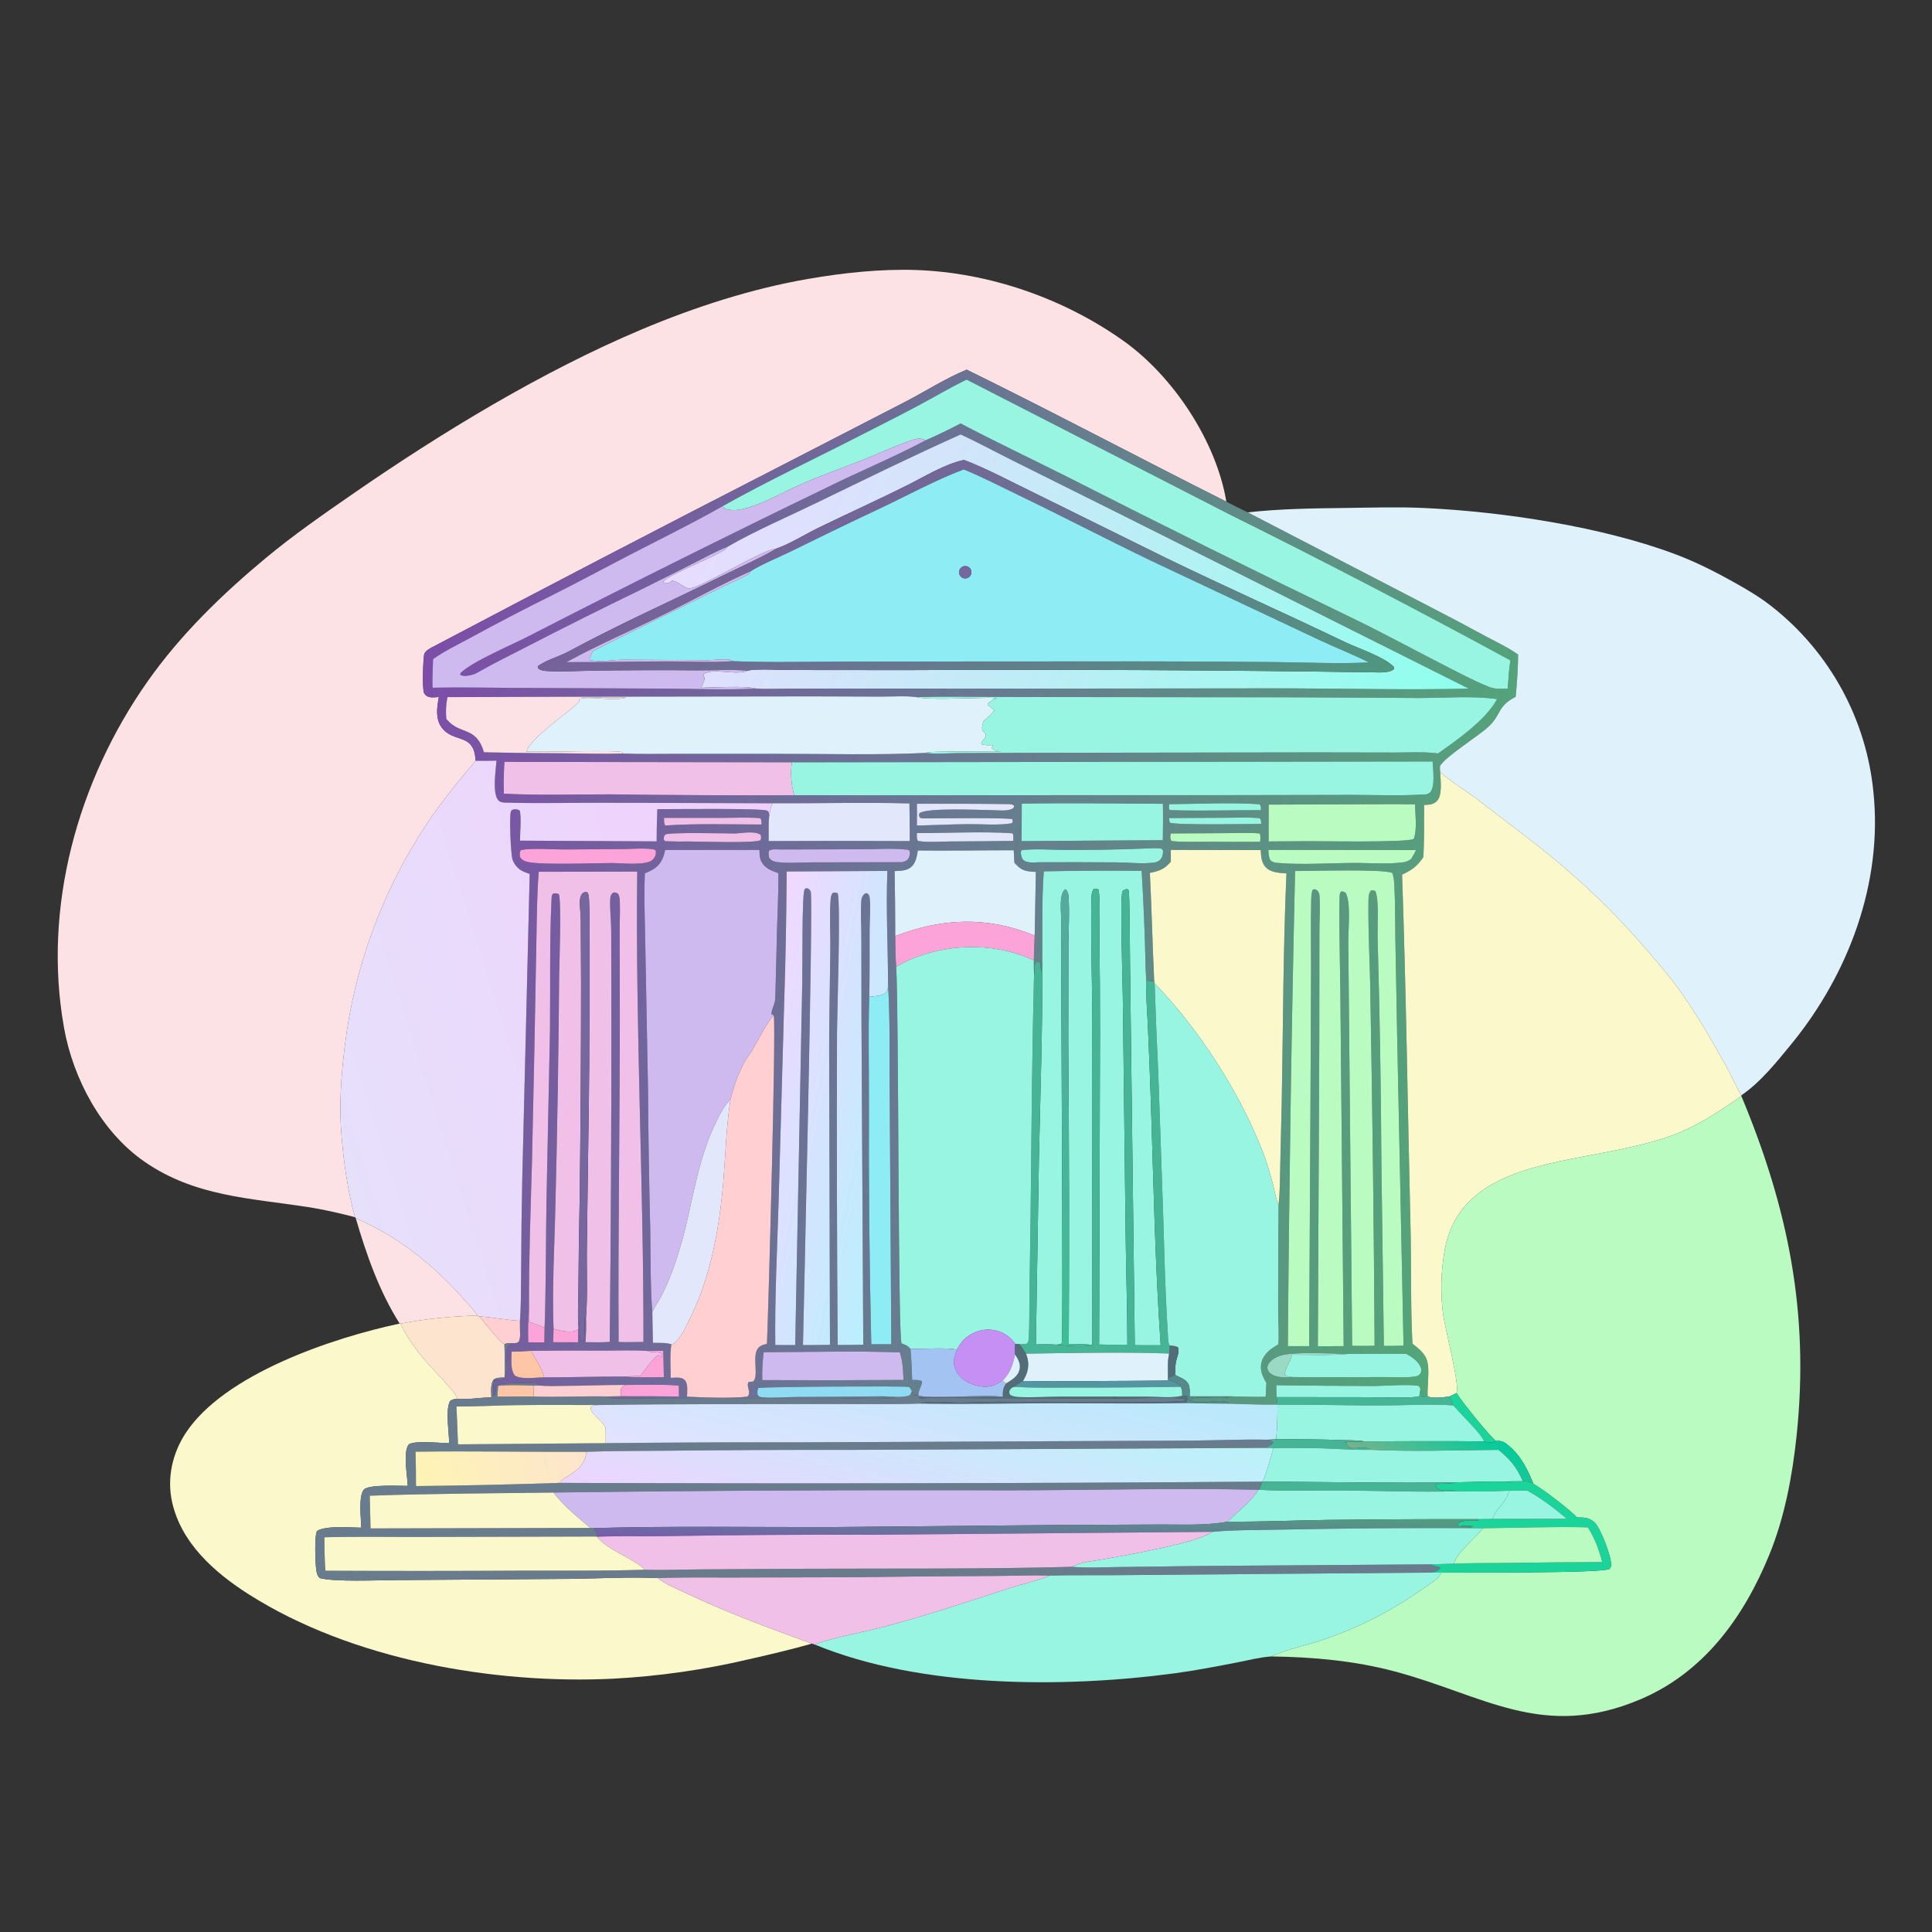 <svg width="1024" height="1024" viewBox="0 0 1024 1024" fill="none" xmlns="http://www.w3.org/2000/svg">
<rect x="0" y="0" width="1024" height="1024" fill="#333333" stroke="none"/>
<path d="M649.992 265.903C604.02 242.803 558.56 218.605 512.372 195.94C501.346 200.439 490.59 207.388 479.974 212.891L412.846 247.461C351.558 278.876 290.458 310.654 229.547 342.795C227.923 343.667 225.702 344.713 224.938 346.496C224.215 348.181 223.786 365.263 224.706 367.168C225.3 368.398 226.222 369.141 227.56 369.46C229.011 369.806 231.077 369.509 232.596 369.44C231.626 374.737 230.642 380.915 234.09 385.581C240.4 394.118 251.47 388.087 252.059 403.237C242.719 414.262 233.688 425.394 225.675 437.433C202.372 472.829 187.637 513.167 182.635 555.248C180.806 570.439 179.684 585.682 180.927 600.97C182.128 615.743 184.186 630.811 188.146 645.115C179.742 642.97 171.325 641.002 162.746 639.688C132.256 635.017 103.208 634.067 76.76 615.842C53.724 599.969 38.742 571.73 33.91 544.622C22.541 480.852 41.185 413.865 78.124 361.313C95.646 336.384 117.786 314.911 141.18 295.506C155.746 283.425 171.458 272.533 187.015 261.765C233.881 229.323 287.425 196.819 339.901 174.687C368.004 162.835 398.161 153.054 428.238 147.845C446.833 144.625 466.628 142.468 485.527 143.114C524.43 144.443 563.933 158.204 595.595 180.767C621.838 199.47 644.655 233.868 649.992 265.903Z" fill="#FCE2E5"/>
<path d="M512.372 195.941C558.56 218.606 604.02 242.804 649.992 265.904C653.757 267.797 657.499 269.795 661.327 271.555L755.387 320.293C766.295 325.892 777.135 331.622 787.905 337.482C793.409 340.455 799.562 343.281 804.634 346.942C804.614 354.367 803.993 361.881 803.358 369.278C793.248 374.61 795.949 378.664 788.931 385.158C783.3 390.368 766.336 400.791 763.217 405.994C763.168 407.164 763.14 408.159 763.351 409.318C763.46 413.467 764.745 421.843 761.302 424.844C759.334 426.559 757.281 426.504 754.819 426.645C754.699 435.802 754.98 445.15 754.375 454.278C751.407 458.924 748.103 461.327 743.13 463.557C745.303 525.948 746.105 588.449 747.61 650.864C748.101 671.223 747.569 691.859 748.628 712.168C752.76 715.432 756.249 718.024 756.866 723.652C757.45 728.983 756.498 734.624 756.661 740.034C755.768 740.199 754.833 740.259 753.93 740.363C752.794 739.198 753.017 737.838 752.852 736.249L752.157 734.637C747.443 733.463 734.215 734.583 728.665 734.599C711.262 734.581 693.859 734.442 676.458 734.184L676.572 740.491C676.822 741.931 677.052 742.999 676.595 744.437C668.417 744.603 660.172 744.193 651.995 743.979C646.515 740.241 636.001 745.773 630.142 741.752C633.664 739.555 647.293 742.143 652.632 740.267C652.771 740.218 652.906 740.161 653.043 740.108C658.977 740.28 664.891 740.419 670.828 740.336L671.229 732.956C669.104 729.59 667.61 726.019 668.643 721.989C669.798 717.48 673.655 714.805 677.448 712.622C678.098 709.827 677.449 698.631 677.455 694.91C677.417 676.11 677.488 657.309 677.667 638.51C678.474 631.421 678.393 624.088 678.575 616.959L679.362 582.958C680.088 542.964 680.081 502.874 681.843 462.911C678.385 462.718 674.013 462.51 671.301 460.073C668.492 457.548 668.431 454.045 668.205 450.556L620.556 450.474L620.57 456.684C617.275 460.663 614.372 461.667 609.46 462.654C610.434 481.781 610.83 500.93 611.766 520.058L607.467 519.778C607.479 517.691 607.332 515.617 607.204 513.536C606.848 496.199 606.146 478.87 605.1 461.561C587.811 461.384 570.521 461.473 553.235 461.829C552.068 477.531 552.614 493.734 552.43 509.486C552.22 511.449 552.067 513.436 551.785 515.388C551.666 513.437 551.695 511.553 550.795 509.772C549.546 509.546 549.813 509.628 548.867 510.277C547.974 512.445 548.707 514.571 548.067 516.782C547.95 514.187 547.981 511.574 547.952 508.976C548.024 504.615 548.243 500.25 548.402 495.891L549.021 462.119C548.555 462.102 548.089 462.082 547.624 462.059C542.84 461.815 540.87 460.871 537.642 457.293L537.284 450.653C520.344 450.663 503.427 450.971 486.481 450.782C486.036 453.451 485.551 456.624 483.718 458.747C481.242 461.615 477.64 461.542 474.171 461.698C474.389 473.185 474.505 484.673 474.516 496.162C474.519 501.622 474.653 507.022 474.997 512.472C476.416 533.284 475.903 710.62 477.88 712.027C478.014 712.123 479.277 712.574 479.362 712.607C480.918 713.209 481.531 713.695 482.554 714.98C483.106 720.444 483.252 725.937 483.47 731.422C485.184 731.44 487.236 731.21 488.715 732.153C488.851 734.094 486.844 736.404 486.68 739.543L484.343 739.442C483.639 738.693 483.568 738.423 483.285 737.47C482.798 736.443 482.659 735.425 481.456 735.073C479.763 734.578 407.509 734.906 401.969 735.657C401.213 736.925 401.466 737.812 401.515 739.266C402.246 740.195 402.757 740.446 403.959 740.58C409.444 741.19 415.793 740.454 421.372 740.438C436.206 740.403 451.04 740.282 465.872 740.074C468.838 740.532 471.889 740.594 474.884 740.775C464.594 741.855 453.692 741.043 443.32 741.019L389.565 741.017C375.319 740.899 361.064 741.03 346.817 741.094C339.319 741.128 331.673 741.466 324.196 741.028C323.185 740.969 322.818 740.754 322.041 740.153L329.096 740.022C339.354 739.985 349.611 740.036 359.868 740.176L359.781 734.379C350.533 733.658 341.058 734.052 331.779 734.046C320.623 733.971 309.482 734.525 298.324 734.547C294.412 734.554 290.171 734.822 286.291 734.391C285.764 734.071 285.29 733.639 284.71 733.43C282.402 732.601 267.592 733.066 265.258 733.628C261.187 734.609 263.712 737.228 261.956 739.991L261.463 739.332C261.181 736.486 261.536 734.052 262.006 731.255C263.374 731.264 264.73 731.189 266.095 731.111C271.232 727.768 266.677 719.221 268.926 714.028C269.546 712.596 270.5 712.482 271.826 711.903C273.409 711.817 273.977 712.087 275.094 710.903C275.463 709.619 275.721 708.484 275.66 707.139C275.554 704.773 275.572 702.412 275.573 700.044C276.238 691.476 276.104 682.764 276.215 674.167C276.271 657.719 276.47 641.272 276.812 624.827L280.751 463.221C279.729 462.86 278.703 462.496 277.707 462.067C274.79 460.809 272.765 458.612 271.67 455.628C270.68 452.93 269.837 431.896 270.864 429.936C271.196 429.302 271.728 429.126 272.421 429.014C273.639 428.817 274.699 428.989 275.573 429.792C276.367 434.777 275.621 440.491 275.626 445.561L348.04 445.946C348.027 440.257 348.149 434.569 348.404 428.885C355.434 428.888 403.368 428.318 406.46 429.638C407.689 430.163 407.474 430.89 407.752 432.041C407.179 436.504 407.459 441.279 407.413 445.786C432.337 445.652 457.263 445.654 482.187 445.792C482.204 439.139 482.148 432.486 482.019 425.834C457.947 425.178 433.729 425.865 409.634 425.749L320.881 425.461C303.758 425.412 286.495 425.923 269.391 425.425C267.452 425.368 265.282 425.61 263.984 423.997C260.86 420.114 262.807 408.079 263.152 403.188C259.455 403.247 255.757 403.264 252.059 403.238C251.47 388.088 240.4 394.119 234.09 385.582C230.642 380.916 231.626 374.738 232.596 369.441C231.077 369.51 229.011 369.807 227.56 369.461C226.222 369.142 225.3 368.399 224.706 367.169C223.786 365.264 224.215 348.182 224.938 346.497C225.702 344.714 227.923 343.668 229.547 342.796C290.458 310.655 351.558 278.877 412.846 247.462L479.974 212.892C490.59 207.389 501.346 200.44 512.372 195.941ZM490.625 233.368C496.901 230.608 503.076 227.625 509.14 224.426C528.158 234.5 547.643 243.621 566.848 253.325C616.446 278.559 666.308 303.269 716.428 327.451C732.409 335.171 748.061 343.691 763.858 351.796C772.111 356.03 780.398 360.493 789.003 363.981C792.451 365.379 795.472 365.179 799.128 365.014C799.54 360.059 799.678 354.91 800.581 350.029C751.294 323.243 701.514 297.374 651.266 272.436L512.336 201.196C503.795 205.331 495.591 210.202 487.227 214.685C476.689 220.333 465.959 225.68 455.32 231.137C431.221 243.501 406.517 255.051 382.916 268.335C367.049 277.295 350.682 285.383 334.488 293.733C320.524 300.934 306.725 308.467 292.663 315.475C278.109 322.694 263.697 330.196 249.435 337.977C242.868 341.555 235.595 344.982 229.534 349.357C229.397 354.39 229.083 359.484 229.237 364.514C243.81 364.162 258.395 364.529 272.97 364.596L353.047 364.985C368.781 365.068 384.884 365.767 400.589 364.964C405.787 365.295 411.196 365.001 416.413 364.995L448.981 364.954L546.883 364.976L681.595 364.836C713.878 364.947 746.293 365.74 778.56 365.011L593.394 272.309L536.39 243.909C527.319 239.378 518.377 234.543 509.189 230.257C483.297 241.837 457.71 254.427 432.184 266.799C416.693 274.307 400.61 281.152 385.687 289.745C379.541 292.173 373.58 295.504 367.685 298.486C358.257 303.283 348.8 308.023 339.315 312.706C319.08 322.495 298.974 332.548 279.002 342.863C270.588 347.202 262.012 351.373 253.794 356.075C252.707 356.698 251.792 357.243 250.567 357.57C248.621 358.091 245.802 358.739 243.955 357.677L244.075 356.758C250.121 350.656 271.458 341.719 280.284 337.138C332.82 310.142 385.684 283.791 438.866 258.091C455.976 249.665 473.781 242.283 490.625 233.368ZM301.42 369.277L237.159 369.501C236.378 373.366 236.194 377.114 236.563 381.046C243.852 389.919 252.253 384.457 256.528 398.724C270.74 399.053 284.955 399.236 299.171 399.272C309.379 399.355 319.673 399.707 329.874 399.397C339.329 399.76 348.874 399.528 358.338 399.546L411.677 399.547C437.906 399.506 464.468 400.308 490.646 399.072C496.066 399.819 502.343 399.192 507.867 399.167L545.518 399.01L697.675 398.785L738.916 398.858C746.565 398.876 754.674 398.331 762.239 399.351C772.565 391.951 787.41 381.769 793.522 370.529C780.188 368.711 765.93 369.928 752.473 369.953L688.707 369.587L544.978 369.437C525.248 369.485 505.438 368.976 485.721 369.483C479.804 368.698 473.063 369.245 467.061 369.222L429.93 369.098L301.42 369.277ZM419.715 404.038L267.376 403.815C266.994 409.417 266.891 415.035 267.07 420.647C285.72 421.681 304.69 420.949 323.38 421.016C355.915 421.443 388.453 421.599 420.99 421.483L647.203 421.45L716.074 421.319C728.367 421.314 740.916 421.813 753.186 421.189C754.904 421.102 756.773 421.275 758.031 419.922C760.826 416.916 759.492 407.666 759.356 403.589L419.715 404.038ZM470.682 521.946C470.67 501.888 469.502 481.627 470.334 461.6L416.947 461.905C416.812 485.722 416.356 509.535 415.577 533.34L412.663 637.383C411.908 662.444 410.592 687.85 410.915 712.904L421.48 712.912L425.223 520.195C425.405 512.326 424.978 475.213 426.407 471.356L427.403 470.67C428.617 471.08 429.075 471.295 429.689 472.549C431.165 475.56 426.018 691.827 425.593 712.928C430.358 712.892 435.132 712.923 439.895 712.799L439.478 555.414C439.485 537.952 439.905 520.528 440.101 503.071C440.198 494.519 439.579 485.679 440.231 477.178C440.342 475.731 440.45 474.359 441.42 473.218C442.616 473.07 442.916 472.976 444.002 473.455C445.642 478.642 443.678 537.74 443.633 546.993C443.441 602.285 443.561 657.577 443.992 712.868C448.511 712.834 453.041 712.868 457.556 712.697L456.605 542.118L456.543 496.728C456.555 490.332 456.072 483.543 456.535 477.186C456.644 475.69 457.236 474.816 458.195 473.732L459.43 473.362C460.429 474.066 460.77 474.452 460.928 475.709C461.585 480.956 460.93 487.212 460.91 492.554C460.864 504.473 460.997 516.431 460.733 528.346C460.124 546.608 460.594 565.033 460.562 583.314C460.367 626.378 460.781 669.443 461.803 712.495L472.411 712.493L471.563 579.423C471.345 560.302 471.854 541.035 470.682 521.946ZM410.082 538.056L408.917 537.596C408.792 535.088 410.775 532.287 410.88 529.396C411.323 517.207 411.485 505.006 411.826 492.814C412.106 482.81 412.648 472.798 412.568 462.788C408.837 461.501 405.197 460.176 403.413 456.36C402.527 454.464 402.553 452.541 402.556 450.488L352.544 450.494C351.679 454.648 350.381 457.942 346.743 460.413C345.238 461.435 343.461 462.163 341.803 462.891C341.225 475.398 341.842 488.018 342.016 500.535L343.45 576.727C343.629 601.817 344.032 626.905 344.66 651.987C344.898 666.48 344.64 681.231 345.745 695.675L346.066 711.745C349.21 711.804 352.883 711.507 355.857 712.54C354.902 717.997 355.529 724.7 355.492 730.293C356.232 730.241 356.972 730.199 357.713 730.169C359.556 730.101 361.819 730.079 363.105 731.665C364.772 733.72 364.183 737.775 364.115 740.269C372.157 740.683 388.659 741.271 396.16 740.209C398.487 737.932 395.301 734.813 396.73 732.496L399.23 732.206C402.186 729.291 398.831 719.745 401.291 715.357C402.497 713.204 404.27 712.841 406.498 712.245C407.311 694.297 411.489 541.53 410.082 538.056ZM280.38 693.406C279.86 699.347 279.832 705.481 279.976 711.445L288.517 711.504L288.643 703.607C289.449 681.001 289.254 658.363 289.664 635.75L291.501 546.281C291.765 523.2 291.212 499.872 292.313 476.834C292.371 475.61 292.275 474.705 293.064 473.693C294.462 473.351 294.784 473.468 296.186 473.867C297.672 477.62 296.445 511.314 296.351 518.213C296.059 557.936 295.413 597.655 294.411 637.366C293.971 659.541 292.549 682.109 293.388 704.256L293.175 711.4L306.354 711.44L306.442 704.514L306.603 703.914C306.68 702.727 306.701 701.681 307.214 700.582C307.373 703.416 306.571 707.962 308.063 710.427C308.439 711.048 308.431 710.865 309.216 711.027C310.189 707.478 309.724 702.238 309.872 698.516L310.59 698.423C310.899 702.654 310.491 707.129 310.39 711.382C314.64 711.422 318.929 711.584 323.166 711.215C323.77 655.048 324.064 598.877 324.047 542.707L323.954 493.415C323.924 487.895 323.19 482.094 323.421 476.637C323.492 474.978 323.801 474.156 325.024 473.051C326.31 473.002 326.452 473.028 327.554 473.689C328.439 475.087 328.477 476.734 328.534 478.347C328.714 483.487 328.412 488.674 328.435 493.822L328.516 537.762C328.557 595.605 327.516 653.456 327.885 711.3C332.261 711.441 336.668 711.298 341.046 711.264C341.186 628.146 336.755 545.119 337.746 461.971L285.546 462.064C284.625 473.869 284.556 485.654 284.318 497.483L283.257 555.046L281.973 615.375C281.251 641.343 280.267 667.429 280.38 693.406ZM281.415 715.983C277.99 716.232 274.603 716.43 271.168 716.421C271.144 720.332 270.374 725.821 272.859 729.027C276.553 731.443 283.99 729.974 288.426 730.021C302.882 730.083 317.317 729.472 331.77 729.603C338.317 730.286 345.268 729.894 351.867 729.93C351.826 725.272 351.603 720.609 351.548 715.947C348.791 715.896 346.034 715.982 343.277 716.04C335.865 715.484 328.097 715.863 320.648 715.846C307.57 715.747 294.492 715.793 281.415 715.983ZM715.044 717.585C706.19 717.454 688.708 716.487 680.762 717.984C678.254 718.457 675.599 719.539 673.691 721.266C672.604 722.249 671.616 723.636 671.748 725.174C671.859 726.457 672.683 727.54 673.72 728.248C676.838 730.377 682.129 730.169 685.765 729.885C701.637 729.975 717.51 729.969 733.382 729.867C738.752 729.806 745.725 730.482 750.903 729.384C752.064 729.138 752.492 728.413 753.131 727.491C753.28 726.614 753.425 725.867 753.109 724.996C751.83 721.468 748.411 719.284 745.326 717.528C735.237 717.411 725.135 717.551 715.044 717.585ZM485.976 425.999C485.988 429.853 486.054 433.717 485.949 437.569C495.1 437.363 504.212 436.885 513.375 436.813C520.714 436.756 529.191 437.569 536.359 436.342C536.977 435.351 536.756 435.319 536.578 434.224C535.092 433.236 494.907 433.811 489.117 433.745L487.763 433.537C487.029 432.395 487.033 432.449 487.27 431.113C490.565 427.926 519.415 429.348 525.515 429.387C528.651 429.408 532.752 429.976 535.728 429.01C536.937 428.617 537.195 428.337 537.606 427.17C536.62 426.139 535.447 426.215 534.065 426.195C518.052 425.96 501.991 425.997 485.976 425.999ZM541.545 425.944L541.482 445.813L616.332 445.316C616.383 438.888 616.517 432.448 616.361 426.022C591.442 425.894 566.46 425.513 541.545 425.944ZM619.723 426.218C619.644 427.431 619.264 428.416 620.061 429.38C636.05 429.95 652.29 429.361 668.314 429.413C668.276 428.025 668.549 427.333 667.586 426.257C652.647 425.192 634.925 426.126 619.723 426.218ZM728.011 426.249L672.425 426.458L672.396 445.991L693.875 445.844C701 445.809 744.873 446.661 749.298 444.694C751.222 439.759 750.084 431.631 749.999 426.313C742.67 426.167 735.34 426.146 728.011 426.249ZM351.947 433.504C352.009 434.936 351.773 436.337 352.608 437.525C369.529 436.404 386.692 436.978 403.653 437.01C403.568 435.748 403.791 434.594 402.922 433.638C396.451 433.14 389.822 433.459 383.331 433.49L351.947 433.504ZM619.551 433.578L619.986 435.997C622.579 437.435 662.091 436.737 668.472 436.708C668.36 435.42 668.577 434.598 667.628 433.657C661.918 433.107 656.009 433.407 650.272 433.421L619.551 433.578ZM389.855 441.758C384.827 441.776 355.151 440.993 352.585 442.322C351.829 443.469 351.837 443.635 351.84 445.02L352.565 445.868C356.958 446.017 361.354 446.065 365.75 446.011C371.174 446.024 400.541 447.065 403.153 445.268C403.405 444.135 403.566 443.548 403.121 442.453C400.173 440.3 393.481 441.546 389.855 441.758ZM485.979 441.526C485.968 442.896 485.68 444.58 486.554 445.716C492.011 446.623 498.291 446.01 503.838 445.977C514.888 445.944 525.938 445.848 536.987 445.69C537.074 444.32 537.383 442.872 536.63 441.653C520.598 440.594 502.37 441.601 485.979 441.526ZM620.603 441.743C620.127 442.982 620.279 443.756 620.44 445.037C621.17 445.92 620.745 445.765 621.629 445.844C627.498 446.375 633.577 446.116 639.479 446.143C648.96 446.223 658.442 446.229 667.923 446.163C667.988 444.757 668.339 442.979 667.612 441.725C661.808 441.254 655.879 441.544 650.053 441.574L620.603 441.743ZM607.261 449.721C592.986 450.316 578.699 450.566 564.412 450.47C556.97 450.463 549.002 449.753 541.64 450.584C540.947 451.433 541.03 451.604 541.131 452.666C541.234 453.747 541.741 455.341 542.635 456.001C544.778 457.585 548.327 457.068 550.875 457.007C564.583 456.952 578.292 456.973 592 457.07C598.312 457.121 605.332 457.984 611.552 457.189C612.823 457.027 613.979 456.664 614.902 455.713C616.174 454.404 616.404 452.708 616.468 450.978L615.853 449.871C613.164 449.28 610.015 449.659 607.261 449.721ZM298.747 450.248C292.592 450.254 281.561 449.353 275.996 450.616C275.333 451.945 275.489 452.637 275.543 454.1C276.555 455.741 277.694 456.353 279.557 456.815C286.627 458.569 315.18 457.439 324.375 457.415C329.285 457.438 342.721 458.967 345.996 455.586C347.368 454.17 347.662 453.002 347.648 451.113C346.997 450.259 347.051 450.274 345.975 450.12C340.905 449.391 335.148 449.988 330.004 450.023L298.747 450.248ZM414.225 450.248C412.211 450.273 409.301 449.832 407.594 450.857C407.142 452.281 407.427 453.352 407.711 454.766C408.918 456.323 410.354 456.721 412.232 456.955C418.096 457.686 424.714 457.039 430.671 457.069L478.084 456.985C479.551 456.515 480.564 456.404 481.486 455.01C482.245 453.862 482.237 452.55 482.254 451.24C481.385 450.169 480.917 450.37 479.571 450.234C472.641 449.537 465.169 450.099 458.182 450.128L414.225 450.248ZM672.259 450.44C672.37 452.427 672.339 454.208 673.317 455.991C674.839 457.147 675.765 457.251 677.662 457.409C690.14 458.447 704.254 457.452 716.891 457.368C725.572 457.311 735.221 458.205 743.761 457.032C745.395 456.808 746.514 456.288 747.856 455.362C748.847 453.776 749.763 452.249 750.518 450.536L672.259 450.44ZM686.421 461.662C684.5 545.592 683.224 629.534 682.593 713.483L693.867 713.501L694.58 585.055L694.881 515.018C694.923 502.552 694.627 490.021 694.96 477.564C695.011 475.675 694.989 473.269 695.8 471.553C696.988 471.171 696.978 471.326 698.113 471.891C698.81 472.79 699.264 473.453 699.343 474.62C699.795 481.282 699.261 488.388 699.302 495.106L699.253 549.781L698.484 713.554L712.168 713.472L710.405 524.537C710.355 518.119 709.379 475.94 710.239 473.381C710.349 473.054 710.65 472.827 710.856 472.55C712.248 472.515 712.25 472.573 713.358 473.434C716.014 478.828 714.597 492.198 714.606 498.624L716.665 713.322C720.627 713.34 724.614 713.448 728.572 713.251C728.193 651.657 727.451 590.066 726.347 528.48C726.161 511.541 725.067 494.436 725.317 477.517C725.345 475.612 725.396 473.639 726.559 472.051C727.786 471.72 727.828 471.901 728.973 472.285C731.077 477.437 729.956 491.137 730.162 497.468C731.289 537.136 731.956 576.816 732.161 616.499L733.472 713.361C736.947 713.346 740.436 713.391 743.908 713.241L740.517 548.749L739.57 497.13C739.42 488.41 739.553 479.656 739.093 470.947C738.956 468.358 738.932 465.017 737.888 462.624C732.442 460.515 695.526 461.65 686.421 461.662ZM404.763 716.695C404.211 721.634 403.827 726.512 404.019 731.486C428.967 731.609 453.917 731.58 478.865 731.399C478.659 726.334 478.551 721.647 476.924 716.785C452.966 715.932 428.751 716.653 404.763 716.695Z" fill="url(#paint0_linear_2252_20257)"/>
<path d="M490.625 233.367C487.864 231.965 485.994 232.415 483.11 233.372C474.602 236.198 466.256 240.207 457.911 243.521C446.923 247.885 435.703 251.788 424.87 256.52C415.51 260.61 406.071 266.243 396.293 269.098C392.253 270.277 388.208 271.006 384.136 269.588L382.916 268.334C406.517 255.05 431.221 243.5 455.32 231.136C465.959 225.679 476.689 220.332 487.227 214.684C495.591 210.201 503.795 205.33 512.336 201.195L651.266 272.435C701.514 297.373 751.294 323.242 800.581 350.028C799.678 354.909 799.54 360.058 799.128 365.013C795.472 365.178 792.451 365.378 789.003 363.98C780.398 360.492 772.111 356.029 763.858 351.795C748.061 343.69 732.409 335.17 716.428 327.45C666.308 303.268 616.446 278.558 566.848 253.324C547.643 243.62 528.158 234.499 509.14 224.425C503.076 227.624 496.901 230.607 490.625 233.367Z" fill="#98F5E1"/>
<path d="M385.687 289.746C400.61 281.153 416.693 274.308 432.184 266.8C457.71 254.428 483.297 241.838 509.189 230.258C518.377 234.544 527.319 239.379 536.39 243.91L593.394 272.31L778.56 365.012C746.293 365.741 713.878 364.948 681.595 364.837L546.883 364.977L448.981 364.955L416.413 364.996C411.196 365.002 405.787 365.296 400.589 364.965C395.566 363.328 377.828 364.465 371.623 364.5C372.001 363.476 373.518 360.55 373.465 359.64C373.393 358.411 372.569 358.738 373.017 357.205C378.932 353.763 389.997 358.339 396.578 355.397C400.965 354.354 413.986 355.128 419.068 355.125L480.018 355.184C562.787 354.761 645.558 355.153 728.32 356.357C731.381 356.393 736.622 356.775 738.941 354.508L738.73 353.435C733.731 348.183 719.63 343.576 712.688 340.235C681.399 325.177 649.622 311.081 618.39 295.927L546.35 260.356C534.706 254.702 523.007 248.402 510.932 243.765C500.695 246.001 490.531 252.342 481.192 257.022C465.674 264.799 449.823 271.947 434.207 279.535C426.741 283.163 419.347 287.913 411.566 290.754C404.496 290.934 370.044 312.519 365.15 311.849C362.16 311.44 359.534 308.2 356.163 307.692C355.777 308.021 355.154 308.643 354.671 308.872C353.499 309.428 352.993 309.122 351.816 308.778L351.658 308.04C356.351 303.555 382.577 293.755 385.261 290.331C385.409 290.141 385.545 289.941 385.687 289.746Z" fill="url(#paint1_linear_2252_20257)"/>
<path d="M382.916 268.338L384.136 269.592C388.208 271.01 392.253 270.281 396.293 269.102C406.071 266.247 415.51 260.614 424.87 256.524C435.703 251.792 446.923 247.889 457.911 243.525C466.256 240.211 474.602 236.202 483.11 233.376C485.994 232.419 487.864 231.969 490.625 233.371C473.781 242.286 455.976 249.668 438.866 258.094C385.684 283.794 332.82 310.145 280.284 337.141C271.458 341.722 250.121 350.659 244.075 356.761L243.955 357.68C245.802 358.742 248.621 358.094 250.567 357.573C251.792 357.246 252.707 356.701 253.794 356.078C262.012 351.376 270.588 347.205 279.002 342.866C298.974 332.551 319.08 322.498 339.315 312.709C348.8 308.026 358.257 303.286 367.685 298.489C373.58 295.507 379.541 292.176 385.687 289.748C385.545 289.943 385.409 290.143 385.261 290.333C382.577 293.757 356.351 303.557 351.658 308.042L351.816 308.78C352.993 309.124 353.499 309.43 354.671 308.874C355.154 308.645 355.777 308.023 356.163 307.694C359.534 308.202 362.16 311.442 365.15 311.851C370.044 312.521 404.496 290.936 411.566 290.756L411.086 291.04C402.318 296.14 392.706 300.325 383.6 304.82C356.177 318.359 328.162 330.799 301.268 345.348C296.102 348.143 289.745 349.679 285.043 353.09C285.095 354.026 284.879 353.948 285.547 354.465C286.764 355.408 288.363 355.567 289.854 355.655C298.424 356.159 307.376 355.519 315.988 355.416C333.944 355.181 351.903 355.135 369.86 355.278C378.697 355.294 387.783 354.814 396.578 355.399C389.997 358.341 378.932 353.765 373.017 357.207C372.569 358.74 373.393 358.413 373.465 359.642C373.518 360.552 372.001 363.478 371.623 364.502C377.828 364.467 395.566 363.33 400.589 364.967C384.884 365.77 368.781 365.071 353.047 364.988L272.97 364.599C258.395 364.532 243.81 364.165 229.237 364.517C229.083 359.487 229.397 354.393 229.534 349.36C235.595 344.985 242.868 341.558 249.435 337.98C263.697 330.199 278.109 322.697 292.663 315.478C306.725 308.47 320.524 300.937 334.488 293.736C350.682 285.386 367.049 277.298 382.916 268.338Z" fill="#CFBAF0"/>
<path d="M411.566 290.755C419.347 287.914 426.741 283.164 434.207 279.536C449.823 271.948 465.674 264.8 481.192 257.023C490.531 252.343 500.695 246.002 510.932 243.766C523.007 248.403 534.706 254.703 546.35 260.357L618.39 295.928C649.622 311.082 681.399 325.178 712.688 340.236C719.63 343.577 733.731 348.184 738.73 353.436L738.941 354.509C736.622 356.776 731.381 356.394 728.32 356.358C645.558 355.154 562.787 354.762 480.018 355.185L419.068 355.126C413.986 355.129 400.965 354.355 396.578 355.398C387.783 354.813 378.697 355.293 369.86 355.277C351.903 355.134 333.944 355.18 315.988 355.415C307.376 355.518 298.424 356.158 289.854 355.654C288.363 355.566 286.764 355.407 285.547 354.464C284.879 353.947 285.095 354.025 285.043 353.089C289.745 349.678 296.102 348.142 301.268 345.347C328.162 330.798 356.177 318.358 383.6 304.819C392.706 300.324 402.318 296.139 411.086 291.039L411.566 290.755ZM397.852 302.79C382.216 309.689 367.107 318.197 351.771 325.761C334.624 334.217 317.024 341.784 300.233 350.945C318.139 351.008 336.039 350.573 353.947 350.546C365.225 350.53 377.063 351.257 388.29 350.427C408.96 351.271 429.874 350.621 450.579 350.638L576.836 350.565C609.317 350.493 641.797 350.604 674.276 350.897C691.269 351.003 708.614 351.942 725.562 351.106C717.035 346.794 708.03 343.344 699.383 339.258L610.095 297.206C586.353 285.782 562.98 273.589 539.239 262.151C529.84 257.622 520.442 252.73 510.775 248.812C494.852 254.853 479.822 263.242 464.398 270.442C449.098 277.585 433.991 285.012 418.83 292.438C411.931 295.817 404.361 298.764 397.852 302.79Z" fill="url(#paint2_linear_2252_20257)"/>
<path d="M397.852 302.79C404.361 298.764 411.931 295.818 418.83 292.439C433.991 285.013 449.098 277.586 464.398 270.443C479.822 263.243 494.852 254.853 510.775 248.812C520.442 252.73 529.84 257.622 539.239 262.151C562.98 273.589 586.353 285.782 610.095 297.206L699.383 339.258C708.03 343.344 717.035 346.795 725.562 351.107C708.614 351.943 691.269 351.003 674.276 350.897C641.797 350.604 609.317 350.493 576.836 350.565L450.579 350.638C429.874 350.621 408.96 351.271 388.29 350.427C387.996 350.054 387.975 349.974 387.272 349.788C384.536 349.065 378.139 349.897 375.041 349.898L330.641 349.68C324.925 349.652 318.192 351.105 312.665 349.822L312.455 349.103C313.044 347.863 313.648 346.066 314.419 344.966C314.6 344.708 376.997 314.016 384.179 310.417C386.377 309.316 395.844 305.307 397.167 303.987C397.492 303.663 397.624 303.189 397.852 302.79ZM511.219 300.047C510.025 300.186 509.003 300.967 508.556 302.082C508.109 303.198 508.308 304.47 509.076 305.395C509.843 306.321 511.055 306.751 512.234 306.518C513.961 306.176 515.11 304.532 514.837 302.794C514.564 301.055 512.967 299.843 511.219 300.047Z" fill="#8EECF5"/>
<path d="M661.326 271.555C678.513 269.652 695.856 269.434 713.128 269.226C726.991 269.06 740.995 268.604 754.848 269.248C796.485 271.185 849.544 279.18 888.595 293.996C899.142 297.998 909.372 303.195 919.209 308.697C926.273 312.648 933.209 316.752 939.543 321.822C969.917 345.88 989.199 381.259 992.953 419.824C997.95 467.894 979.773 516.317 949.509 553.31C941.8 562.732 933.056 573.69 922.947 580.53C920.211 576.16 918.208 571.071 915.697 566.523C908.276 553.085 900.514 539.685 891.764 527.063C885.956 518.687 879.17 510.797 872.494 503.108C857.217 485.293 840.388 468.871 822.205 454.034C810.126 444.073 797.353 434.833 785.025 425.166C778.186 419.803 770.502 415.413 763.915 409.806L763.35 409.318C763.139 408.159 763.167 407.164 763.216 405.994C766.335 400.791 783.299 390.368 788.93 385.158C795.948 378.664 793.247 374.61 803.357 369.278C803.992 361.881 804.613 354.367 804.633 346.942C799.561 343.281 793.408 340.455 787.904 337.482C777.134 331.622 766.294 325.892 755.386 320.293L661.326 271.555Z" fill="#DFF1FA"/>
<path d="M512.234 306.518C511.055 306.751 509.843 306.32 509.076 305.394C508.308 304.469 508.109 303.198 508.556 302.082C509.003 300.967 510.025 300.185 511.219 300.046C512.967 299.842 514.564 301.055 514.837 302.794C515.11 304.532 513.961 306.176 512.234 306.518Z" fill="#76679F"/>
<path d="M300.232 350.944C317.023 341.783 334.623 334.216 351.77 325.76C367.106 318.196 382.215 309.688 397.851 302.789C397.623 303.188 397.491 303.662 397.166 303.986C395.843 305.306 386.376 309.314 384.178 310.415C376.996 314.014 314.599 344.707 314.418 344.965C313.647 346.065 313.043 347.862 312.454 349.102L312.664 349.82C318.191 351.103 324.924 349.65 330.64 349.678L375.04 349.897C378.138 349.896 384.535 349.063 387.271 349.786C387.974 349.972 387.995 350.053 388.289 350.426C377.062 351.256 365.224 350.529 353.946 350.545C336.038 350.572 318.138 351.007 300.232 350.944Z" fill="#CFBAF0"/>
<path d="M301.421 369.278L429.931 369.099L467.062 369.223C473.064 369.246 479.805 368.699 485.722 369.484C492.024 371.058 511.691 369.989 519.334 369.941C522.305 369.922 525.548 369.545 528.442 370.269C527.311 370.408 526.817 370.221 525.998 371.034C525.209 371.817 524.459 372.222 523.5 372.759L523.482 373.566C524.71 374.496 525.904 375.446 527.089 376.431C525.366 378.701 523.413 380.398 521.252 382.23C520.794 384.06 520.173 385.391 520.748 387.239C522.019 388.473 522.443 388.536 522.571 390.36C521.7 391.489 520.854 392.615 520.06 393.799L520.294 394.503C522.219 395.129 524.244 394.955 526.247 394.94L525.708 396.471C526.485 397.607 527.992 397.906 529.339 398.192C530.028 398.339 530.21 398.329 530.832 398.36C525.366 398.595 492.364 397.786 490.647 399.073C464.469 400.309 437.907 399.507 411.678 399.548L358.339 399.547C348.875 399.529 339.33 399.761 329.875 399.398L329.816 398.724C328.217 397.31 285.441 398.831 279.047 398.314C281.26 391.149 299.71 378.759 305.47 373.381C306.662 372.268 307.117 371.973 307.129 370.359C315.129 368.809 324.141 371.901 332.003 369.729C321.798 369.73 311.619 369.711 301.421 369.278Z" fill="#DFF1FA"/>
<path d="M237.16 369.501L301.421 369.277C311.619 369.71 321.798 369.729 332.003 369.728C324.141 371.9 315.129 368.808 307.129 370.358C307.117 371.972 306.662 372.267 305.47 373.38C299.71 378.758 281.26 391.148 279.047 398.313C285.441 398.83 328.217 397.309 329.816 398.723L329.875 399.397C319.674 399.707 309.38 399.355 299.172 399.272C284.956 399.236 270.741 399.053 256.529 398.724C252.254 384.457 243.853 389.919 236.564 381.046C236.195 377.114 236.379 373.366 237.16 369.501Z" fill="#FCE2E5"/>
<path d="M485.721 369.484C505.438 368.977 525.248 369.486 544.978 369.438L688.707 369.588L752.473 369.954C765.93 369.929 780.188 368.712 793.522 370.53C787.41 381.77 772.565 391.952 762.239 399.352C754.674 398.332 746.565 398.877 738.916 398.859L697.675 398.786L545.518 399.011L507.867 399.168C502.343 399.193 496.066 399.82 490.646 399.073C492.363 397.786 525.365 398.595 530.831 398.36C530.209 398.329 530.027 398.339 529.338 398.192C527.991 397.906 526.484 397.607 525.707 396.471L526.246 394.94C524.243 394.955 522.218 395.129 520.293 394.503L520.059 393.799C520.853 392.615 521.699 391.489 522.57 390.36C522.442 388.536 522.018 388.473 520.747 387.239C520.172 385.391 520.793 384.06 521.251 382.23C523.412 380.398 525.365 378.701 527.088 376.431C525.903 375.446 524.709 374.496 523.481 373.566L523.499 372.759C524.458 372.222 525.208 371.817 525.997 371.034C526.816 370.221 527.31 370.408 528.441 370.269C525.547 369.545 522.304 369.922 519.333 369.941C511.69 369.989 492.023 371.058 485.721 369.484Z" fill="#98F5E1"/>
<path d="M252.06 403.238C255.758 403.264 259.456 403.247 263.153 403.188C262.808 408.078 260.861 420.113 263.985 423.996C265.283 425.609 267.453 425.367 269.392 425.424C286.496 425.922 303.759 425.412 320.882 425.461L409.635 425.749C408.361 427.269 408.254 430.105 407.753 432.04C407.475 430.889 407.69 430.163 406.461 429.638C403.369 428.318 355.435 428.887 348.405 428.884C348.15 434.568 348.028 440.256 348.041 445.945L275.627 445.561C275.622 440.491 276.368 434.777 275.574 429.792C274.7 428.989 273.64 428.817 272.422 429.014C271.729 429.126 271.197 429.302 270.865 429.936C269.838 431.896 270.681 452.93 271.671 455.628C272.766 458.612 274.791 460.808 277.708 462.066C278.704 462.495 279.73 462.859 280.752 463.22L276.813 624.827C276.471 641.272 276.272 657.719 276.216 674.167C276.105 682.764 276.239 691.475 275.574 700.043C268.345 699.768 261.227 698.069 253.964 697.743L253.035 697.27C250.807 693.762 247.406 690.34 244.613 687.225C228.844 669.641 210.341 655.043 188.567 645.683L188.147 645.116C184.187 630.812 182.129 615.743 180.928 600.97C179.685 585.682 180.807 570.44 182.636 555.249C187.638 513.168 202.373 472.83 225.676 437.434C233.689 425.395 242.72 414.263 252.06 403.238Z" fill="url(#paint3_linear_2252_20257)"/>
<path d="M267.376 403.816L419.715 404.039C418.866 409.878 419.301 415.831 420.99 421.484C388.453 421.6 355.915 421.444 323.38 421.017C304.69 420.95 285.72 421.682 267.07 420.648C266.891 415.036 266.994 409.418 267.376 403.816Z" fill="#F1C0E8"/>
<path d="M419.715 404.039L759.356 403.59C759.492 407.667 760.826 416.917 758.031 419.923C756.773 421.276 754.904 421.103 753.186 421.19C740.916 421.814 728.367 421.315 716.074 421.32L647.203 421.451L420.99 421.484C419.301 415.831 418.866 409.878 419.715 404.039Z" fill="#98F5E1"/>
<path d="M763.352 409.32L763.917 409.808C770.504 415.415 778.188 419.805 785.027 425.168C797.355 434.835 810.128 444.075 822.207 454.036C840.39 468.873 857.219 485.295 872.496 503.11C879.172 510.799 885.958 518.689 891.766 527.065C900.516 539.687 908.278 553.087 915.699 566.525C918.21 571.073 920.213 576.162 922.949 580.532L922.97 580.953C909.6 590.193 897.585 598.27 881.835 603.317C867.893 607.785 852.936 610.332 838.569 613.108C808.018 619.012 772.306 626.411 765.78 662.222C763.735 673.438 763.342 685.451 764.888 696.756C765.931 704.387 773.839 734.195 771.999 738.312L768.418 740.112C765.461 740.538 759.247 741.415 756.662 740.036C756.499 734.626 757.451 728.985 756.867 723.654C756.25 718.026 752.761 715.434 748.629 712.17C747.57 691.861 748.102 671.225 747.611 650.866C746.106 588.451 745.304 525.95 743.131 463.559C748.104 461.329 751.408 458.926 754.376 454.28C754.981 445.152 754.7 435.804 754.82 426.647C757.282 426.506 759.335 426.561 761.303 424.846C764.746 421.845 763.461 413.469 763.352 409.32Z" fill="#FBF8CC"/>
<path d="M409.635 425.75C433.73 425.866 457.948 425.179 482.02 425.835C482.149 432.487 482.205 439.14 482.188 445.793C457.264 445.655 432.338 445.653 407.414 445.787C407.46 441.28 407.18 436.505 407.753 432.042C408.254 430.107 408.361 427.27 409.635 425.75Z" fill="#E3E7FB"/>
<path d="M485.949 437.569C486.054 433.717 485.988 429.853 485.976 425.999C501.991 425.997 518.052 425.96 534.065 426.195C535.447 426.215 536.62 426.139 537.606 427.17C537.195 428.337 536.937 428.617 535.728 429.01C532.752 429.976 528.651 429.408 525.515 429.387C519.415 429.348 490.565 427.926 487.27 431.113C487.033 432.449 487.029 432.395 487.763 433.537L489.117 433.745C494.907 433.811 535.092 433.236 536.578 434.224C536.756 435.319 536.977 435.351 536.359 436.342C529.191 437.569 520.714 436.756 513.375 436.813C504.212 436.885 495.1 437.363 485.949 437.569Z" fill="#E3E7FB"/>
<path d="M541.482 445.815L541.545 425.946C566.46 425.515 591.442 425.896 616.361 426.024C616.517 432.45 616.383 438.89 616.332 445.318L541.482 445.815Z" fill="#98F5E1"/>
<path d="M668.313 429.415C652.289 429.363 636.049 429.952 620.06 429.382C619.263 428.418 619.643 427.433 619.722 426.22C634.924 426.128 652.646 425.194 667.585 426.259C668.548 427.335 668.275 428.027 668.313 429.415Z" fill="#98F5E1"/>
<path d="M672.425 426.461L728.011 426.252C735.34 426.149 742.671 426.17 750 426.316C750.085 431.634 751.222 439.762 749.298 444.697C744.873 446.664 701 445.812 693.875 445.847L672.396 445.994L672.425 426.461Z" fill="#B9FBC0"/>
<path d="M403.653 437.012C386.692 436.98 369.529 436.406 352.608 437.527C351.773 436.339 352.009 434.938 351.947 433.506L383.331 433.492C389.822 433.461 396.451 433.142 402.922 433.64C403.791 434.596 403.568 435.75 403.653 437.012Z" fill="#F1C0E8"/>
<path d="M668.472 436.709C662.091 436.738 622.579 437.436 619.986 435.998L619.551 433.579L650.272 433.422C656.009 433.408 661.918 433.108 667.628 433.658C668.577 434.599 668.36 435.421 668.472 436.709Z" fill="#98F5E1"/>
<path d="M365.75 446.011C361.354 446.065 356.958 446.017 352.565 445.868L351.84 445.02C351.837 443.635 351.829 443.469 352.585 442.322C355.151 440.993 384.827 441.776 389.855 441.758C393.481 441.546 400.173 440.3 403.121 442.453C403.566 443.548 403.405 444.135 403.153 445.268C400.541 447.065 371.174 446.024 365.75 446.011Z" fill="#F1C0E8"/>
<path d="M536.988 445.693C525.939 445.851 514.889 445.947 503.839 445.98C498.292 446.013 492.012 446.626 486.555 445.719C485.681 444.583 485.969 442.899 485.98 441.529C502.371 441.604 520.599 440.597 536.631 441.656C537.384 442.875 537.075 444.323 536.988 445.693Z" fill="#E3E7FB"/>
<path d="M667.924 446.166C658.443 446.232 648.961 446.226 639.48 446.146C633.578 446.119 627.499 446.378 621.63 445.847C620.746 445.768 621.171 445.923 620.441 445.04C620.28 443.759 620.128 442.985 620.604 441.746L650.054 441.577C655.88 441.547 661.809 441.257 667.613 441.728C668.34 442.982 667.989 444.76 667.924 446.166Z" fill="#B9FBC0"/>
<path d="M550.875 457.01C548.327 457.071 544.778 457.588 542.635 456.004C541.741 455.344 541.234 453.75 541.131 452.669C541.03 451.607 540.947 451.436 541.64 450.587C549.002 449.756 556.97 450.466 564.412 450.473C578.699 450.569 592.986 450.319 607.261 449.724C610.015 449.662 613.164 449.283 615.853 449.874L616.468 450.981C616.404 452.711 616.174 454.407 614.902 455.716C613.979 456.667 612.823 457.03 611.552 457.192C605.332 457.987 598.312 457.124 592 457.073C578.292 456.976 564.583 456.955 550.875 457.01Z" fill="#98F5E1"/>
<path d="M324.375 457.417C315.18 457.441 286.628 458.571 279.558 456.817C277.695 456.355 276.555 455.743 275.543 454.102C275.489 452.639 275.333 451.947 275.996 450.618C281.561 449.355 292.593 450.256 298.748 450.25L330.004 450.025C335.148 449.99 340.906 449.393 345.976 450.122C347.052 450.276 346.998 450.261 347.649 451.115C347.663 453.004 347.368 454.172 345.996 455.588C342.721 458.969 329.285 457.44 324.375 457.417Z" fill="#FCA4D9"/>
<path d="M478.084 456.985L430.671 457.069C424.714 457.039 418.096 457.686 412.232 456.955C410.354 456.721 408.918 456.323 407.711 454.766C407.427 453.352 407.142 452.281 407.594 450.857C409.301 449.832 412.211 450.273 414.225 450.248L458.182 450.128C465.169 450.099 472.641 449.537 479.571 450.234C480.917 450.37 481.385 450.169 482.254 451.24C482.237 452.55 482.245 453.862 481.486 455.01C480.564 456.404 479.551 456.515 478.084 456.985Z" fill="#CFBAF0"/>
<path d="M412.567 462.788C412.647 472.798 412.105 482.81 411.825 492.814C411.484 505.006 411.322 517.207 410.879 529.396C410.774 532.287 408.791 535.088 408.916 537.596L410.081 538.056C405.708 543.35 403.396 548.568 400.041 554.413C398.363 557.335 396.311 560.039 394.625 562.959C391.258 568.791 388.747 576.349 387.136 582.905C384.284 585.285 382.103 589.609 380.418 592.902C370.888 611.529 368.102 630.847 363.289 650.853C361.657 657.396 359.758 663.869 357.596 670.256C355.68 675.749 353.434 681.121 350.868 686.342C349.843 688.426 346.158 693.982 345.744 695.675C344.639 681.231 344.897 666.48 344.659 651.987C344.031 626.905 343.628 601.817 343.449 576.727L342.015 500.535C341.841 488.018 341.224 475.398 341.802 462.891C343.46 462.163 345.237 461.435 346.742 460.413C350.38 457.942 351.678 454.648 352.543 450.494L402.555 450.488C402.552 452.541 402.526 454.464 403.412 456.36C405.196 460.176 408.836 461.501 412.567 462.788Z" fill="#CFBAF0"/>
<path d="M474.517 496.161C474.506 484.672 474.39 473.184 474.172 461.697C477.641 461.541 481.243 461.614 483.719 458.746C485.552 456.623 486.037 453.45 486.482 450.781C503.428 450.97 520.345 450.662 537.285 450.652L537.643 457.292C540.871 460.87 542.841 461.814 547.625 462.058C548.09 462.081 548.556 462.101 549.022 462.118L548.403 495.89C523.593 485.584 499.211 486.498 474.517 496.161Z" fill="#DFF1FA"/>
<path d="M611.767 520.061C610.831 500.933 610.435 481.784 609.461 462.657C614.373 461.67 617.276 460.666 620.571 456.687L620.557 450.477L668.206 450.559C668.432 454.048 668.493 457.551 671.302 460.076C674.014 462.513 678.386 462.721 681.844 462.914C680.082 502.877 680.089 542.967 679.363 582.961L678.576 616.962C678.394 624.091 678.475 631.424 677.668 638.513C676.209 635.438 675.667 631.432 674.79 628.108C673.218 622.144 671.548 616.243 669.312 610.486C657.041 578.889 635.502 545.533 611.977 521.202L611.767 520.061Z" fill="#FBF8CC"/>
<path d="M747.857 455.363C746.515 456.289 745.396 456.809 743.762 457.033C735.222 458.206 725.573 457.312 716.892 457.369C704.255 457.453 690.141 458.448 677.663 457.41C675.766 457.252 674.84 457.148 673.318 455.992C672.34 454.209 672.371 452.428 672.26 450.441L750.519 450.537C749.764 452.25 748.848 453.777 747.857 455.363Z" fill="#B9FBC0"/>
<path d="M470.334 461.602C469.502 481.629 470.67 501.89 470.682 521.948C470.561 523.561 470.79 524.907 469.524 526.113C467.666 527.881 463.2 528.017 460.733 528.348C460.997 516.433 460.864 504.475 460.91 492.556C460.93 487.214 461.585 480.958 460.928 475.711C460.77 474.454 460.429 474.068 459.43 473.364L458.195 473.734C457.236 474.818 456.644 475.692 456.535 477.188C456.072 483.545 456.555 490.334 456.543 496.73L456.605 542.12L457.556 712.699C453.041 712.87 448.511 712.836 443.992 712.87C443.561 657.579 443.441 602.287 443.633 546.995C443.678 537.742 445.642 478.644 444.002 473.457C442.916 472.978 442.616 473.072 441.42 473.22C440.45 474.361 440.342 475.733 440.231 477.18C439.579 485.681 440.198 494.521 440.101 503.073C439.905 520.53 439.485 537.954 439.478 555.416L439.895 712.801C435.132 712.925 430.358 712.894 425.593 712.93C426.018 691.829 431.165 475.562 429.689 472.551C429.075 471.297 428.617 471.082 427.403 470.672L426.407 471.358C424.978 475.215 425.405 512.328 425.223 520.197L421.48 712.914L410.915 712.906C410.592 687.852 411.908 662.446 412.663 637.385L415.577 533.342C416.356 509.537 416.812 485.724 416.947 461.907L470.334 461.602Z" fill="url(#paint4_linear_2252_20257)"/>
<path d="M552.431 509.486C552.615 493.734 552.069 477.531 553.236 461.829C570.522 461.473 587.812 461.384 605.101 461.561C606.147 478.87 606.849 496.199 607.205 513.536C607.333 515.617 607.48 517.691 607.468 519.778C607.323 527.702 608.032 535.741 608.391 543.659C609.007 557.22 609.54 570.784 609.989 584.352C611.384 627.284 612.208 670.159 615.18 713.024C610.615 713.091 606.04 713.011 601.473 712.993L598.963 512.343C598.844 507.726 598.837 472.925 598.17 471.822C598.016 471.567 597.739 471.411 597.523 471.205C596.036 471.405 595.969 471.406 594.91 472.46C593.556 476.125 594.998 519.792 595.101 527.991L596.642 656.938C596.863 675.524 597.527 694.103 597.521 712.692C592.543 712.69 587.532 712.811 582.559 712.609L583.029 548.116C583.052 530.6 582.94 513.084 582.693 495.57C582.611 487.752 583.363 479.164 582.284 471.484C581.134 470.813 580.911 471.033 579.578 471.268C578.536 472.975 578.488 474.885 578.45 476.84C578.012 499.203 578.966 521.742 578.981 544.13L578.918 712.882C574.883 712.211 570.559 712.522 566.47 712.545C566.762 659.026 566.674 605.505 566.205 551.987L566.265 501.22C566.306 492.728 566.971 483.71 566.323 475.262C566.174 473.325 566.076 472.75 564.794 471.318C563.152 471.975 562.611 474.994 562.428 476.54C561.997 480.176 562.426 484.028 562.435 487.697L562.454 512.728C562.463 529.654 563.581 709.772 562.787 711.69C562.668 711.979 562.412 712.189 562.224 712.438L559.81 712.69C556.287 712.379 552.593 712.574 549.049 712.56L550.643 614.554C551.397 579.541 552.663 544.514 552.431 509.486Z" fill="#98F5E1"/>
<path d="M682.594 713.484C683.225 629.535 684.501 545.593 686.422 461.663C695.527 461.651 732.443 460.516 737.889 462.625C738.933 465.018 738.957 468.359 739.094 470.948C739.554 479.657 739.421 488.411 739.571 497.131L740.518 548.75L743.909 713.242C740.437 713.392 736.948 713.347 733.473 713.362L732.162 616.5C731.957 576.817 731.29 537.137 730.163 497.469C729.957 491.138 731.078 477.438 728.974 472.286C727.829 471.902 727.787 471.721 726.56 472.052C725.397 473.64 725.346 475.613 725.318 477.518C725.068 494.437 726.162 511.542 726.348 528.481C727.452 590.067 728.194 651.658 728.573 713.252C724.615 713.449 720.628 713.341 716.666 713.323L714.607 498.625C714.598 492.199 716.015 478.829 713.359 473.435C712.251 472.574 712.249 472.516 710.857 472.551C710.651 472.828 710.35 473.055 710.24 473.382C709.38 475.941 710.356 518.12 710.406 524.538L712.169 713.473L698.485 713.555L699.254 549.782L699.303 495.107C699.262 488.389 699.796 481.283 699.344 474.621C699.265 473.454 698.811 472.791 698.114 471.892C696.979 471.327 696.989 471.172 695.801 471.554C694.99 473.27 695.012 475.676 694.961 477.565C694.628 490.022 694.924 502.553 694.882 515.019L694.581 585.056L693.868 713.502L682.594 713.484Z" fill="#B9FBC0"/>
<path d="M280.38 693.408C280.267 667.431 281.251 641.345 281.973 615.377L283.257 555.048L284.318 497.485C284.556 485.656 284.625 473.871 285.546 462.066L337.746 461.973C336.755 545.121 341.186 628.148 341.046 711.266C336.668 711.3 332.261 711.443 327.885 711.302C327.516 653.458 328.557 595.607 328.516 537.764L328.435 493.824C328.412 488.676 328.714 483.489 328.534 478.349C328.477 476.736 328.439 475.089 327.554 473.691C326.452 473.03 326.31 473.004 325.024 473.053C323.801 474.158 323.492 474.98 323.421 476.639C323.19 482.096 323.924 487.897 323.954 493.417L324.047 542.709C324.064 598.879 323.77 655.05 323.166 711.217C318.929 711.586 314.64 711.424 310.39 711.384C310.491 707.131 310.899 702.656 310.59 698.425C311.46 687.043 310.967 675.302 311.021 663.875L311.7 612.941C312.288 579.536 312.528 546.127 312.42 512.717C312.348 501.098 312.736 489.3 312.236 477.705C312.169 476.167 312.216 474.166 311.234 472.928C309.945 472.676 309.894 472.837 308.724 473.479C308.123 474.323 307.73 474.856 307.542 475.899C306.966 479.079 307.78 483.802 307.817 487.116L307.978 520.773C307.975 558.618 307.735 596.463 307.258 634.305C306.907 650.41 306.677 666.517 306.568 682.625C306.531 689.615 306.055 696.96 306.603 703.916L306.442 704.516C306.133 704.712 305.827 704.915 305.503 705.085C302.485 706.665 296.499 705.25 293.388 704.258C292.549 682.111 293.971 659.543 294.411 637.368C295.413 597.657 296.059 557.938 296.351 518.215C296.445 511.316 297.672 477.622 296.186 473.869C294.784 473.47 294.462 473.353 293.064 473.695C292.275 474.707 292.371 475.612 292.313 476.836C291.212 499.874 291.765 523.202 291.501 546.283L289.664 635.752C289.254 658.365 289.449 681.003 288.643 703.609C285.837 702.674 283.271 701.468 280.382 700.682C280.488 698.23 280.491 695.859 280.38 693.408Z" fill="#F1C0E8"/>
<path d="M548.066 516.785C548.706 514.574 547.973 512.448 548.866 510.28C549.812 509.631 549.545 509.549 550.794 509.775C551.694 511.556 551.665 513.44 551.784 515.391C552.066 513.439 552.219 511.452 552.429 509.489C552.661 544.517 551.395 579.544 550.641 614.557L549.047 712.563C552.591 712.577 556.285 712.382 559.808 712.693C565.301 713.204 573.651 714.262 578.916 712.885L578.979 544.133C578.964 521.745 578.01 499.206 578.448 476.843C578.486 474.888 578.534 472.978 579.576 471.271C580.909 471.036 581.132 470.816 582.282 471.487C583.361 479.167 582.609 487.755 582.691 495.573C582.938 513.087 583.05 530.603 583.027 548.119L582.557 712.612C587.53 712.814 592.541 712.693 597.519 712.695C597.525 694.106 596.861 675.527 596.64 656.941L595.099 527.994C594.996 519.795 593.554 476.128 594.908 472.463C595.967 471.409 596.034 471.408 597.521 471.208C597.737 471.414 598.014 471.57 598.168 471.825C598.835 472.928 598.842 507.729 598.961 512.346L601.471 712.996C606.038 713.014 610.613 713.094 615.178 713.027C612.206 670.162 611.382 627.287 609.987 584.355C609.538 570.787 609.005 557.223 608.389 543.662C608.03 535.744 607.321 527.705 607.466 519.781L611.765 520.061L611.975 521.202C612.503 537.258 613.159 553.31 613.941 569.356L616.014 629.694C616.993 655.277 617.305 681.033 618.96 706.576C619.059 708.095 619.032 712.14 620.019 713.26C619.992 714.622 620.113 716.108 619.634 717.399C594.493 716.503 568.964 717.122 543.811 717.467C542.565 715.938 541.749 714.087 540.402 712.514C541.753 712.487 543 712.435 544.332 712.164C545.032 711.36 545.095 710.804 545.172 709.778C545.724 702.402 545.489 694.78 545.607 687.376L546.225 645.667C546.691 602.725 546.948 559.713 548.066 516.785Z" fill="#46B596"/>
<path d="M559.809 712.692L562.223 712.44C562.411 712.191 562.667 711.981 562.786 711.692C563.58 709.774 562.462 529.656 562.453 512.73L562.434 487.699C562.425 484.03 561.996 480.178 562.427 476.542C562.61 474.996 563.151 471.977 564.793 471.32C566.075 472.752 566.173 473.327 566.322 475.264C566.97 483.712 566.305 492.73 566.264 501.222L566.204 551.989C566.673 605.507 566.761 659.028 566.469 712.547C570.558 712.524 574.882 712.213 578.917 712.884C573.652 714.261 565.302 713.203 559.809 712.692Z" fill="url(#paint5_linear_2252_20257)"/>
<path d="M310.591 698.423L309.873 698.516C309.725 702.238 310.19 707.478 309.217 711.027C308.432 710.865 308.44 711.048 308.064 710.427C306.572 707.962 307.374 703.416 307.215 700.582C306.702 701.681 306.681 702.727 306.604 703.914C306.056 696.958 306.532 689.613 306.569 682.623C306.678 666.515 306.908 650.408 307.259 634.303C307.736 596.461 307.976 558.616 307.979 520.771L307.818 487.114C307.781 483.8 306.967 479.077 307.543 475.897C307.731 474.854 308.124 474.321 308.725 473.477C309.895 472.835 309.946 472.674 311.235 472.926C312.217 474.164 312.17 476.165 312.237 477.703C312.737 489.298 312.349 501.096 312.421 512.715C312.529 546.125 312.289 579.534 311.701 612.939L311.022 663.873C310.968 675.3 311.461 687.041 310.591 698.423Z" fill="#76679F"/>
<path d="M474.516 496.162C499.21 486.499 523.592 485.585 548.402 495.891C548.243 500.25 548.024 504.615 547.952 508.976C528.789 500.147 506.032 499.83 486.294 507.088C482.414 508.515 478.482 510.236 474.997 512.472C474.653 507.022 474.519 501.622 474.516 496.162Z" fill="#FCA4D9"/>
<path d="M474.996 512.474C478.481 510.238 482.413 508.517 486.293 507.09C506.031 499.832 528.788 500.149 547.951 508.978C547.98 511.576 547.949 514.189 548.066 516.784C546.948 559.712 546.691 602.724 546.225 645.666L545.607 687.375C545.489 694.779 545.724 702.401 545.172 709.777C545.095 710.803 545.032 711.359 544.332 712.163C543 712.434 541.753 712.486 540.402 712.513L538.049 712.269C535.537 708.489 531.611 705.877 527.154 705.021C522.001 704.047 516.998 705.329 512.795 708.418C510.367 710.203 508.516 712.644 507.178 715.334C501.413 714.067 489.088 715.073 482.553 714.982C481.53 713.697 480.917 713.211 479.361 712.609C479.276 712.576 478.013 712.125 477.879 712.029C475.902 710.622 476.415 533.286 474.996 512.474Z" fill="#98F5E1"/>
<path d="M611.977 521.199C635.502 545.53 657.041 578.886 669.312 610.483C671.548 616.24 673.218 622.141 674.79 628.105C675.667 631.429 676.209 635.435 677.668 638.51C677.489 657.309 677.418 676.11 677.456 694.91C677.45 698.631 678.099 709.827 677.449 712.622C673.656 714.805 669.799 717.48 668.644 721.989C667.611 726.019 669.105 729.59 671.23 732.956L670.829 740.336C664.892 740.419 658.978 740.28 653.044 740.108C645.538 740.065 638.032 740.059 630.527 740.092C630.556 738.122 630.792 735.616 629.979 733.785C629.143 731.903 627.052 730.69 625.227 729.908C624.482 729.589 623.938 729.368 623.263 728.888C623.105 728.775 622.961 728.645 622.81 728.524C622.889 726.544 622.879 724.454 623.166 722.495C623.561 719.793 625.164 717.068 624.48 714.297C622.992 713.255 621.81 713.407 620.021 713.257C619.034 712.137 619.061 708.092 618.962 706.573C617.307 681.03 616.995 655.274 616.016 629.691L613.943 569.353C613.161 553.307 612.505 537.255 611.977 521.199Z" fill="#98F5E1"/>
<path d="M470.681 521.945C471.853 541.034 471.344 560.301 471.562 579.422L472.41 712.492L461.802 712.494C460.78 669.442 460.366 626.377 460.561 583.313C460.593 565.032 460.123 546.607 460.732 528.345C463.199 528.014 467.665 527.878 469.523 526.11C470.789 524.904 470.56 523.558 470.681 521.945Z" fill="#8EECF5"/>
<path d="M410.082 538.059C411.489 541.533 407.311 694.3 406.498 712.248C404.27 712.844 402.497 713.207 401.291 715.36C398.831 719.748 402.186 729.294 399.23 732.209L396.73 732.499C395.301 734.816 398.487 737.935 396.16 740.212C388.659 741.274 372.157 740.686 364.115 740.272C364.183 737.778 364.772 733.723 363.105 731.668C361.819 730.082 359.556 730.104 357.713 730.172C356.972 730.202 356.232 730.244 355.492 730.296C355.529 724.703 354.902 718 355.857 712.543C356.417 712.403 356.563 712.422 357.039 712.095C360.742 709.551 363.894 702.542 365.803 698.654C377.12 675.605 381.545 649.405 383.554 624.004C384.635 610.327 385.023 596.479 387.137 582.908C388.748 576.352 391.259 568.794 394.626 562.962C396.312 560.042 398.364 557.338 400.042 554.416C403.397 548.571 405.709 543.353 410.082 538.059Z" fill="#FFCFD2"/>
<path d="M771.998 738.312C773.838 734.195 765.93 704.387 764.887 696.756C763.341 685.451 763.734 673.438 765.779 662.222C772.305 626.411 808.017 619.012 838.568 613.108C852.935 610.332 867.892 607.785 881.834 603.317C897.584 598.27 909.599 590.193 922.969 580.953C947.856 640.577 959.051 696.15 952.241 760.87C949.987 782.284 945.89 804.236 937.704 824.211C924.203 857.151 903.09 886.465 869.309 900.731C817.602 922.569 786.42 898.424 739.029 885.84C717.842 880.214 695.579 878.213 673.709 877.957C682.374 873.978 692.428 872.148 701.508 869.048C720.391 862.575 738.242 853.412 754.508 841.842C757.651 839.645 762.304 837.029 764.019 833.529C776.237 833.348 848.697 833.97 853.104 831.547C853.54 830.818 853.873 830.479 853.93 829.61C854.208 825.391 848.491 810.353 845.337 807.187C842.359 804.198 839.807 804.349 835.842 804.28C831.51 799.835 818.336 789.592 812.766 786.511C809.702 778.931 806.077 771.541 799.602 766.238C797.166 764.242 796.065 763.461 792.883 763.769C789.277 760.893 774.515 742.661 771.998 738.312Z" fill="#B9FBC0"/>
<path d="M345.744 695.676C346.158 693.983 349.843 688.427 350.868 686.343C353.434 681.122 355.68 675.75 357.596 670.257C359.758 663.87 361.657 657.397 363.289 650.854C368.102 630.848 370.888 611.53 380.418 592.903C382.103 589.61 384.284 585.286 387.136 582.906C385.022 596.477 384.634 610.325 383.553 624.002C381.544 649.403 377.119 675.603 365.802 698.652C363.893 702.54 360.741 709.549 357.038 712.093C356.562 712.42 356.416 712.401 355.856 712.541C352.882 711.508 349.209 711.805 346.065 711.746L345.744 695.676Z" fill="#E3E7FB"/>
<path d="M188.566 645.684C210.34 655.044 228.843 669.643 244.612 687.227C247.405 690.342 250.806 693.764 253.034 697.272C239.195 697.664 225.826 698.931 212.227 701.57L211.835 701.523C201.033 684.509 194.177 664.926 188.566 645.684Z" fill="#FCE2E5"/>
<path d="M279.975 711.445C279.831 705.481 279.859 699.347 280.379 693.406C280.49 695.857 280.487 698.228 280.381 700.68C283.27 701.466 285.836 702.672 288.642 703.607L288.516 711.504L279.975 711.445Z" fill="#FCA4D9"/>
<path d="M212.227 701.571C225.826 698.932 239.195 697.665 253.034 697.273L253.963 697.745C256.391 700.261 265.042 711.664 267.37 712.443C267.578 718.338 267.498 724.233 267.454 730.13C265.417 730.2 263.313 729.974 261.618 731.243C259.83 733.836 260.421 737.569 260.445 740.614C254.609 740.692 248.221 741.93 242.486 741.374C241.693 737.922 227.333 723.772 224.083 719.674C219.798 714.271 215.107 707.879 212.227 701.571Z" fill="#FDE4CF"/>
<path d="M253.963 697.742C261.226 698.068 268.344 699.768 275.573 700.043C275.572 702.411 275.554 704.772 275.66 707.138C275.721 708.483 275.463 709.618 275.094 710.902C273.977 712.086 273.409 711.816 271.826 711.902C270.246 711.93 268.834 711.787 267.37 712.44C265.042 711.661 256.391 700.258 253.963 697.742Z" fill="#FFCFD2"/>
<path d="M430.299 871.156C419.239 874.292 407.958 876.952 396.743 879.486C373.25 885.006 349.313 888.433 325.215 889.727C261.565 892.858 186.383 879.672 131.944 845.091C113.719 833.514 95.914 817.786 91.163 795.865C88.47 783.44 91.328 770.538 98.195 759.898C118.578 728.318 176.525 709.021 211.835 701.523L212.227 701.57C215.107 707.878 219.798 714.27 224.083 719.673C227.333 723.771 241.693 737.921 242.486 741.373C240.7 741.554 240.08 741.524 238.563 742.56C235.918 747.152 238.092 759.3 238.045 764.929C233.127 764.876 220.287 763.361 216.689 765.516C213.439 769.488 215.978 782.368 216.092 787.556C211.952 787.607 195.459 786.641 192.87 789.521C189.878 792.849 191.4 805.195 191.483 809.705C185.831 809.683 172.724 808.436 168.059 811.447C166.531 813.555 167.13 828.935 167.631 832.141C167.889 833.798 168.214 835.286 169.519 836.427C177.447 838.578 201.076 837.49 210.175 837.477L301.912 836.83C317.458 836.666 333.355 835.685 348.852 836.433C352.6 839.742 358.189 841.807 362.678 843.959C384.688 854.506 407.395 862.836 430.299 871.156Z" fill="#FBF8CC"/>
<path d="M293.389 704.258C296.5 705.25 302.486 706.665 305.504 705.085C305.828 704.915 306.134 704.712 306.443 704.516L306.355 711.442L293.176 711.402L293.389 704.258Z" fill="#FCA4D9"/>
<path d="M538.05 712.267C538.038 714.143 538.016 716.018 537.983 717.894C536.718 723.437 535.504 727.665 531.33 731.81L530.017 732.562C529.52 732.849 529.029 733.147 528.528 733.428C524.79 735.518 520.686 735.343 516.639 734.133C512.523 732.903 508.521 730.322 506.62 726.345C504.69 722.311 505.701 719.235 507.179 715.332C508.517 712.642 510.368 710.201 512.796 708.416C516.999 705.327 522.002 704.045 527.155 705.019C531.612 705.875 535.538 708.487 538.05 712.267Z" fill="#C68FF3"/>
<path d="M267.369 712.44C268.833 711.787 270.245 711.93 271.825 711.902C270.499 712.481 269.545 712.595 268.925 714.027C266.676 719.22 271.231 727.767 266.094 731.11C264.729 731.188 263.373 731.263 262.005 731.254C261.535 734.051 261.18 736.485 261.462 739.331L261.955 739.99C263.711 737.227 261.186 734.608 265.257 733.627C267.591 733.065 282.401 732.6 284.709 733.429C285.289 733.638 285.763 734.07 286.29 734.39L282.753 734.448C276.587 734.191 270.194 733.895 264.048 734.516C263.913 736.408 263.681 738.34 263.689 740.235C270.08 740.213 276.479 740.124 282.869 740.187C295.941 740.639 308.985 739.855 322.04 740.152C322.817 740.753 323.184 740.968 324.195 741.027C331.672 741.465 339.318 741.127 346.816 741.093C361.063 741.029 375.318 740.898 389.564 741.016L443.319 741.018C453.691 741.042 464.593 741.854 474.883 740.774C471.888 740.593 468.837 740.531 465.871 740.073C470.544 739.98 476.761 741.018 481.236 739.843C482.701 739.458 482.702 738.752 483.284 737.469C483.567 738.422 483.638 738.692 484.342 739.441L486.679 739.542C491.488 741.812 522.776 738.818 531.506 740.363C526.513 741.061 521.02 740.607 515.975 740.549C509.51 740.516 503.046 740.543 496.581 740.631C493.501 740.658 489.69 740.272 486.698 740.893C489.328 741.341 491.38 740.913 493.956 740.91L513.046 741.022L591.711 741.18C602.475 741.211 613.442 740.677 624.178 741.037C625.644 741.087 627.013 741.143 628.39 741.708L628.386 742.297C623.576 743.985 542.991 742.956 530.546 742.965C523.599 742.97 516.693 743.346 509.762 743.431C502.941 743.514 493.87 742.152 487.3 743.92C470.76 744.454 454.114 744.097 437.562 744.147C397.483 744.271 357.319 744.048 317.253 744.692C302.37 744.69 287.466 744.546 272.586 744.779C262.371 744.939 252.146 745.521 241.931 745.493C242.25 752.168 242.521 758.846 242.742 765.526L321.05 764.914C354.38 764.55 387.712 764.405 421.044 764.478L550.084 763.91L631.888 763.545C645.225 763.434 658.568 762.775 671.905 763.073C672.851 763.315 673.697 763.538 674.568 763.982L674.85 764.55C674.011 765.74 673.066 766.283 671.734 766.772L671.628 767.401L450.903 768.465C418.431 768.41 385.959 768.556 353.489 768.904C339.291 769.053 325.089 768.937 310.898 769.472C280.695 769.625 250.412 769.019 220.228 769.436C220.414 775.505 220.497 781.577 220.478 787.65C245.834 787.4 271.186 786.836 296.528 785.958C420.72 786.458 544.914 786.236 669.104 785.292C668.554 786.734 668.044 788.217 667.409 789.622L666.884 789.612C622.802 788.595 578.487 789.874 534.383 789.902C454.034 789.643 373.685 790.034 293.342 791.075C260.939 791.52 228.357 791.592 195.978 792.758L196.4 810.084L312.827 809.82L314.73 809.914C315.377 811.056 316.676 812.748 316.612 814.015L316.122 814.387L223.398 814.611C206.259 814.659 189.071 814.335 171.939 814.793C171.994 820.712 172.007 826.612 172.491 832.516C207.538 832.683 242.586 832.665 277.632 832.463C298.962 832.403 320.401 832.688 341.716 831.987C351.277 832.33 361.013 831.887 370.592 831.811L426.566 831.471C473.705 831.269 520.987 831.718 568.099 830.444C576.327 831.156 584.844 830.636 593.107 830.552L637.618 829.984L758.502 829.132C758.706 829.268 758.908 829.41 759.116 829.541C760.589 830.467 762.158 829.939 763.593 831.057L763.44 831.028C762.264 832.796 760.415 832.904 758.442 833.505L594.156 834.857C581.577 835.001 568.972 834.78 556.398 835.082C546.338 834.82 536.216 835.241 526.149 835.304C501.598 835.394 477.049 835.614 452.501 835.964L386.814 836.127C374.167 836.147 361.49 835.91 348.851 836.431C333.354 835.683 317.457 836.664 301.911 836.828L210.174 837.475C201.075 837.488 177.446 838.576 169.518 836.425C168.213 835.284 167.888 833.796 167.63 832.139C167.129 828.933 166.53 813.553 168.058 811.445C172.723 808.434 185.83 809.681 191.482 809.703C191.399 805.193 189.877 792.847 192.869 789.519C195.458 786.639 211.951 787.605 216.091 787.554C215.977 782.366 213.438 769.486 216.688 765.514C220.286 763.359 233.126 764.874 238.044 764.927C238.091 759.298 235.917 747.15 238.562 742.558C240.079 741.522 240.699 741.552 242.485 741.371C248.22 741.927 254.608 740.689 260.444 740.611C260.42 737.566 259.829 733.833 261.617 731.24C263.312 729.971 265.416 730.197 267.453 730.127C267.497 724.23 267.577 718.335 267.369 712.44Z" fill="#687C8E"/>
<path d="M537.983 717.897C538.016 716.021 538.038 714.146 538.05 712.27L540.403 712.514C541.75 714.087 542.566 715.938 543.812 717.467C545.353 721.305 545.445 725.049 543.808 728.9C543.361 729.952 542.795 730.962 542.242 731.96C540.761 732.873 538.935 733.762 537.733 735.023C536.555 735.406 535.845 735.567 535.213 736.766C534.625 737.883 534.945 738.357 535.44 739.356C536.984 740.164 538.459 740.403 540.199 740.469C548.421 740.781 556.838 740.168 565.093 740.191L607.327 740.233C613.125 740.23 621.044 741.193 626.553 739.782C627.937 739.807 628.499 739.527 629.568 740.507C629.457 741.73 629.137 742.553 628.668 743.67C604.948 744.12 581.179 743.696 557.451 743.756C534.075 743.814 510.672 744.387 487.301 743.924C493.871 742.156 502.942 743.518 509.763 743.435C516.694 743.35 523.6 742.974 530.547 742.969C542.992 742.96 623.577 743.989 628.387 742.301L628.391 741.712C627.014 741.147 625.645 741.091 624.179 741.041C613.443 740.681 602.476 741.215 591.712 741.184L513.047 741.026L493.957 740.914C491.381 740.917 489.329 741.345 486.699 740.897C489.691 740.276 493.502 740.662 496.582 740.635C503.047 740.547 509.511 740.52 515.976 740.553C521.021 740.611 526.514 741.065 531.507 740.367C531.451 737.472 531.533 735.617 533.289 733.224C533.67 732.991 534.049 732.755 534.427 732.518C537.098 730.83 539.837 728.952 540.444 725.6C540.983 722.619 539.563 720.282 537.983 717.897Z" fill="#536D78"/>
<path d="M620.02 713.258C621.809 713.408 622.991 713.256 624.479 714.298C625.163 717.069 623.56 719.794 623.165 722.496C622.878 724.455 622.888 726.545 622.809 728.525C621.702 729.232 620.78 729.881 619.458 730.119C619.51 726.331 619.494 722.543 619.41 718.757L619.635 717.397C620.114 716.106 619.993 714.62 620.02 713.258Z" fill="#536D78"/>
<path d="M482.555 714.981C489.09 715.072 501.415 714.066 507.18 715.333C505.702 719.236 504.691 722.312 506.621 726.346C508.522 730.323 512.524 732.904 516.64 734.134C520.687 735.344 524.791 735.519 528.529 733.429C529.03 733.148 529.521 732.85 530.018 732.563L531.331 731.811L533.29 733.222C531.534 735.615 531.452 737.47 531.508 740.365C522.778 738.82 491.49 741.814 486.681 739.544C486.845 736.405 488.852 734.095 488.716 732.154C487.237 731.211 485.185 731.441 483.471 731.423C483.253 725.938 483.107 720.445 482.555 714.981Z" fill="#A3C4F3"/>
<path d="M271.168 716.422C274.603 716.431 277.99 716.233 281.415 715.984C283.781 720.289 287.243 725.25 288.426 730.022C283.99 729.975 276.553 731.444 272.859 729.028C270.374 725.822 271.144 720.333 271.168 716.422Z" fill="#FFC5A7"/>
<path d="M281.414 715.986C294.491 715.796 307.569 715.75 320.647 715.849C328.096 715.866 335.864 715.487 343.276 716.043C343.575 716.143 343.872 716.25 344.172 716.345C346.364 717.036 348.498 716.268 350.579 717.373L351.034 718.268L350.632 719.281L349.292 718.256C346.897 718.622 341.025 727.225 339.312 729.338C336.813 729.404 334.255 729.356 331.769 729.606C317.316 729.475 302.881 730.086 288.425 730.024C287.242 725.252 283.78 720.291 281.414 715.986Z" fill="#F1C0E8"/>
<path d="M343.277 716.042C346.034 715.984 348.791 715.898 351.548 715.949C351.603 720.611 351.826 725.274 351.867 729.932C345.268 729.896 338.317 730.288 331.77 729.605C334.256 729.355 336.814 729.403 339.313 729.337C341.026 727.224 346.898 718.621 349.293 718.255L350.633 719.28L351.035 718.267L350.58 717.372C348.499 716.267 346.365 717.035 344.173 716.344C343.873 716.249 343.576 716.142 343.277 716.042Z" fill="#FCA4D9"/>
<path d="M404.019 731.487C403.827 726.513 404.211 721.635 404.763 716.696C428.751 716.654 452.966 715.933 476.924 716.786C478.551 721.648 478.659 726.335 478.865 731.4C453.917 731.581 428.967 731.61 404.019 731.487Z" fill="#CFBAF0"/>
<path d="M543.812 717.465C568.965 717.12 594.494 716.501 619.635 717.397L619.41 718.757C618.767 722.986 619.031 727.435 619.095 731.706C593.478 731.98 567.86 732.064 542.242 731.958C542.795 730.96 543.361 729.95 543.808 728.898C545.445 725.047 545.353 721.303 543.812 717.465Z" fill="#DFF1FA"/>
<path d="M685.765 729.884C682.129 730.168 676.838 730.376 673.72 728.247C672.683 727.539 671.859 726.456 671.748 725.173C671.616 723.635 672.604 722.248 673.691 721.265C675.599 719.538 678.254 718.456 680.762 717.983C688.708 716.486 706.19 717.453 715.044 717.584C705.065 718.471 694.778 718.041 684.755 718.025L684.636 718.631C683.993 721.759 680.869 725.686 680.967 728.435C682.171 729.899 683.94 729.706 685.765 729.884Z" fill="#9AD9C4"/>
<path d="M715.044 717.587C725.135 717.553 735.237 717.413 745.326 717.53C748.411 719.286 751.83 721.47 753.109 724.998C753.425 725.869 753.28 726.616 753.131 727.493C752.492 728.415 752.064 729.14 750.903 729.386C745.725 730.484 738.752 729.808 733.382 729.869C717.51 729.971 701.637 729.977 685.765 729.887C683.94 729.709 682.171 729.902 680.967 728.438C680.869 725.689 683.993 721.762 684.636 718.634L684.755 718.028C694.778 718.044 705.065 718.474 715.044 717.587Z" fill="#98F5E1"/>
<path d="M537.983 717.895C539.563 720.28 540.983 722.617 540.444 725.598C539.837 728.95 537.098 730.828 534.427 732.516C534.049 732.753 533.67 732.988 533.289 733.221L531.33 731.81C535.504 727.665 536.718 723.438 537.983 717.895Z" fill="#DFF1FA"/>
<path d="M619.094 731.707C619.03 727.436 618.766 722.987 619.409 718.758C619.493 722.544 619.509 726.332 619.457 730.12L619.875 731.521C622.386 732.388 624.122 732.779 625.7 735.017C606.907 735.326 588.111 735.46 569.316 735.422C558.841 735.419 548.181 735.761 537.732 735.022C538.934 733.761 540.76 732.872 542.241 731.959C567.859 732.065 593.477 731.981 619.094 731.707Z" fill="#5396A1"/>
<path d="M619.457 730.117C620.779 729.879 621.701 729.23 622.808 728.523C622.959 728.644 623.103 728.774 623.261 728.887C623.936 729.367 624.48 729.588 625.225 729.907C627.05 730.689 629.141 731.902 629.977 733.784C630.79 735.615 630.554 738.121 630.525 740.091C638.03 740.058 645.536 740.064 653.042 740.107C652.905 740.16 652.77 740.217 652.631 740.266C647.292 742.142 633.663 739.554 630.141 741.751C636 745.772 646.514 740.24 651.994 743.978C644.217 743.934 636.442 743.829 628.667 743.666C629.136 742.549 629.456 741.726 629.567 740.503C628.498 739.523 627.936 739.803 626.552 739.778C626.504 738.028 626.689 736.484 625.7 735.014C624.122 732.776 622.386 732.385 619.875 731.518L619.457 730.117Z" fill="#548A89"/>
<path d="M264.049 734.517C270.195 733.896 276.588 734.192 282.754 734.449C282.791 736.362 282.81 738.276 282.87 740.188C276.48 740.125 270.081 740.214 263.69 740.236C263.682 738.341 263.914 736.409 264.049 734.517Z" fill="#FFC5A7"/>
<path d="M286.291 734.391C290.171 734.822 294.412 734.554 298.324 734.547C309.482 734.525 320.623 733.971 331.779 734.046C330.235 734.637 330.089 734.687 329.16 736.042C329.005 737.451 328.944 738.615 329.096 740.022L322.041 740.153C308.986 739.856 295.942 740.64 282.87 740.188C282.81 738.276 282.791 736.362 282.754 734.449L286.291 734.391Z" fill="#FFCFD2"/>
<path d="M331.779 734.047C341.058 734.053 350.533 733.659 359.781 734.38L359.868 740.177C349.611 740.037 339.354 739.986 329.096 740.023C328.944 738.616 329.005 737.452 329.16 736.043C330.089 734.688 330.235 734.638 331.779 734.047Z" fill="#FCA4D9"/>
<path d="M676.457 734.184C693.858 734.442 711.261 734.581 728.664 734.599C734.214 734.583 747.442 733.463 752.156 734.637L752.851 736.249C752.674 737.541 752.75 739.309 751.912 740.303C743.08 741.076 733.855 740.553 724.965 740.547L676.571 740.491L676.457 734.184Z" fill="#98F5E1"/>
<path d="M465.872 740.076C451.04 740.284 436.206 740.405 421.372 740.44C415.793 740.456 409.444 741.192 403.959 740.582C402.757 740.448 402.246 740.197 401.515 739.268C401.466 737.814 401.213 736.927 401.969 735.659C407.509 734.908 479.763 734.58 481.456 735.075C482.659 735.427 482.798 736.445 483.285 737.472C482.703 738.755 482.702 739.461 481.237 739.846C476.762 741.021 470.545 739.983 465.872 740.076Z" fill="#90DBF4"/>
<path d="M626.554 739.78C621.045 741.191 613.126 740.228 607.328 740.231L565.094 740.189C556.839 740.166 548.422 740.779 540.2 740.467C538.46 740.401 536.985 740.162 535.441 739.354C534.946 738.355 534.626 737.881 535.214 736.764C535.846 735.565 536.556 735.404 537.734 735.021C548.183 735.76 558.843 735.418 569.318 735.421C588.113 735.459 606.909 735.325 625.702 735.016C626.691 736.486 626.506 738.03 626.554 739.78Z" fill="#98F5E1"/>
<path d="M752.852 736.25C753.017 737.839 752.794 739.199 753.93 740.364C754.833 740.26 755.768 740.2 756.661 740.035C759.246 741.414 765.46 740.537 768.417 740.111L770.285 744.869C757.803 744.029 744.952 744.9 732.421 744.915C713.965 744.938 695.519 744.401 677.063 744.554L676.595 744.438C677.052 743 676.822 741.932 676.572 740.492L724.966 740.548C733.856 740.554 743.081 741.077 751.913 740.304C752.751 739.31 752.675 737.542 752.852 736.25Z" fill="#46B596"/>
<path d="M768.418 740.113L771.999 738.312C774.516 742.661 789.278 760.894 792.884 763.77C790.576 764.938 789.005 764.532 786.598 763.98C785.685 760.477 773.362 748.597 770.286 744.871L768.418 740.113Z" fill="#1AD49A"/>
<path d="M487.301 743.922C510.672 744.385 534.075 743.812 557.451 743.754C581.179 743.694 604.948 744.118 628.668 743.668C636.443 743.831 644.218 743.936 651.995 743.98C660.172 744.194 668.417 744.604 676.595 744.438L677.063 744.554C677.149 750.705 676.917 756.708 676.395 762.84L671.906 763.075C658.569 762.777 645.226 763.436 631.889 763.547L550.085 763.912L421.045 764.48C387.713 764.407 354.381 764.552 321.051 764.916C321.103 762.149 321.045 759.397 320.97 756.631C319.097 753.352 316.461 751.633 314.14 748.819C313.229 747.715 313.027 747.134 313.127 745.735C314.486 744.691 315.571 744.85 317.254 744.694C357.32 744.05 397.484 744.273 437.563 744.149C454.115 744.099 470.761 744.456 487.301 743.922Z" fill="url(#paint6_linear_2252_20257)"/>
<path d="M241.932 745.495C252.147 745.523 262.372 744.941 272.587 744.781C287.467 744.548 302.371 744.692 317.254 744.694C315.571 744.85 314.486 744.691 313.127 745.735C313.027 747.134 313.229 747.715 314.14 748.819C316.461 751.633 319.097 753.352 320.97 756.631C321.045 759.397 321.103 762.149 321.051 764.916L242.743 765.528C242.522 758.848 242.251 752.17 241.932 745.495Z" fill="#FBF8CC"/>
<path d="M677.062 744.554C695.518 744.401 713.965 744.938 732.421 744.915C744.952 744.9 757.802 744.029 770.284 744.869C773.36 748.595 785.683 760.475 786.596 763.978C765.471 763.672 744.221 763.923 723.086 763.945C719.185 763.278 714.898 763.412 710.94 763.257C699.43 762.867 687.912 762.728 676.395 762.84C676.917 756.708 677.149 750.705 677.062 744.554Z" fill="#98F5E1"/>
<path d="M671.906 763.073L676.395 762.838C687.912 762.726 699.43 762.865 710.94 763.255C714.898 763.41 719.185 763.276 723.086 763.943C719.435 764.353 715.853 763.908 712.299 764.265L713.697 764.697L713.8 765.685L714.544 766.203L714.983 767.216C718.468 768.451 723.365 765.864 726.293 768.427C718.196 768.615 709.92 767.935 701.816 767.67C692.859 767.378 683.879 767.482 674.918 767.498L671.629 767.401L671.735 766.772C673.067 766.283 674.012 765.74 674.851 764.55L674.569 763.982C673.698 763.538 672.852 763.315 671.906 763.073Z" fill="#46B596"/>
<path d="M792.883 763.768C796.065 763.46 797.166 764.241 799.602 766.237C806.077 771.54 809.702 778.93 812.766 786.51C809.381 783.821 801.419 785.689 796.953 785.399C800.258 785.006 803.771 785.154 807.107 785.09C803.836 777.62 800.573 773.668 794.243 768.465C771.568 768.621 748.967 769.511 726.293 768.429C723.365 765.866 718.468 768.453 714.983 767.218L714.544 766.205L713.8 765.687L713.697 764.699L712.299 764.267C715.853 763.91 719.435 764.355 723.086 763.945C744.221 763.923 765.472 763.672 786.597 763.978C789.004 764.53 790.575 764.936 792.883 763.768Z" fill="url(#paint7_linear_2252_20257)"/>
<path d="M310.899 769.473C325.09 768.938 339.292 769.054 353.49 768.905C385.96 768.557 418.432 768.411 450.904 768.466L671.629 767.402L674.918 767.499C673.997 770.798 670.63 783.038 669.105 785.293C544.915 786.237 420.721 786.459 296.529 785.959C297.636 783.898 301.977 781.916 304.032 780.422C308.204 777.388 310.094 774.57 310.899 769.473Z" fill="url(#paint8_linear_2252_20257)"/>
<path d="M674.919 767.5C683.88 767.484 692.859 767.38 701.816 767.672C709.92 767.937 718.197 768.617 726.294 768.429C748.968 769.511 771.568 768.621 794.243 768.465C800.573 773.668 803.836 777.62 807.107 785.09C803.771 785.154 800.258 785.006 796.953 785.399C788.665 784.996 780.099 785.554 771.786 785.655C737.595 786.157 703.302 785.453 669.105 785.294C670.63 783.039 673.998 770.799 674.919 767.5Z" fill="#98F5E1"/>
<path d="M220.229 769.438C250.413 769.021 280.695 769.627 310.898 769.474C310.093 774.571 308.204 777.389 304.032 780.423C301.977 781.917 297.636 783.899 296.529 785.96C271.187 786.838 245.835 787.402 220.479 787.652C220.498 781.579 220.415 775.507 220.229 769.438Z" fill="url(#paint9_linear_2252_20257)"/>
<path d="M771.786 785.655C780.099 785.554 788.665 784.996 796.953 785.399C801.419 785.689 809.381 783.821 812.766 786.51C818.336 789.591 831.51 799.834 835.842 804.279C839.807 804.348 842.359 804.197 845.337 807.186C848.491 810.352 854.208 825.39 853.93 829.609C853.873 830.478 853.54 830.817 853.104 831.546C848.697 833.969 776.237 833.347 764.019 833.528L758.443 833.507C760.416 832.906 762.265 832.798 763.441 831.03L763.594 831.059C762.159 829.941 760.59 830.469 759.117 829.543C758.909 829.412 758.707 829.27 758.503 829.134L770.39 828.807C779.567 828.388 788.812 828.539 797.999 828.427C815.068 828.138 832.139 827.984 849.21 827.964C847.63 821.584 845.159 815.062 841.601 809.521C823.14 809.056 804.508 809.815 786.037 809.984L776.985 809.931C778.418 809.801 779.624 809.564 781.008 809.169C779.26 808.484 775.649 808.682 773.748 808.924C773.505 808.955 773.262 808.992 773.019 809.026L772.66 808.303L773.05 807.315C776.204 804.996 780.169 806.721 783.647 805.749L783.181 805.181L791.01 805.08L830.437 805.012C824.322 799.673 816.574 793.849 809.412 789.997L799.854 790.099C790.645 790.432 781.345 790.724 772.133 790.42C769.129 789.335 765.988 790.665 763.306 789.674C761.784 789.111 761.443 788.131 760.711 786.846C764.148 786.067 767.706 786.715 771.236 785.807C771.42 785.76 771.603 785.706 771.786 785.655Z" fill="#1AD49A"/>
<path d="M669.105 785.293C703.302 785.452 737.595 786.156 771.786 785.654C771.603 785.705 771.42 785.759 771.236 785.806C767.706 786.714 764.148 786.066 760.711 786.845C761.443 788.13 761.784 789.11 763.306 789.673C765.988 790.664 769.129 789.334 772.133 790.419C752.031 790.957 731.851 790.163 711.744 789.978C697.04 789.842 682.076 790.549 667.41 789.623C668.045 788.218 668.555 786.735 669.105 785.293Z" fill="#46B596"/>
<path d="M293.344 791.078C373.687 790.037 454.036 789.646 534.385 789.905C578.489 789.877 622.804 788.598 666.886 789.615C663.794 795.467 655.455 801.633 650.75 806.497C639.404 808.681 626.707 807.969 615.15 808.024L561.152 808.271L439.312 809.401C397.846 809.445 356.177 808.771 314.732 809.917L312.829 809.823C306.188 804.182 298.615 798.034 293.344 791.078Z" fill="#CFBAF0"/>
<path d="M666.886 789.613L667.411 789.623C682.077 790.549 697.041 789.842 711.745 789.978C731.852 790.163 752.032 790.957 772.134 790.419C781.346 790.723 790.646 790.431 799.855 790.098C798.843 795.804 792.916 799.366 791.011 805.079L783.182 805.18C756.684 805.14 730.187 805.274 703.691 805.582C686.044 805.843 668.401 806.649 650.75 806.495C655.455 801.631 663.794 795.465 666.886 789.613Z" fill="#98F5E1"/>
<path d="M799.854 790.098L809.412 789.996C816.574 793.848 824.322 799.672 830.437 805.011L791.01 805.079C792.915 799.366 798.842 795.804 799.854 790.098Z" fill="#98F5E1"/>
<path d="M195.979 792.761C228.358 791.595 260.939 791.523 293.342 791.078C298.613 798.034 306.187 804.182 312.828 809.823L196.401 810.087L195.979 792.761Z" fill="#FBF8CC"/>
<path d="M650.749 806.498C668.4 806.652 686.042 805.846 703.689 805.585C730.185 805.277 756.683 805.143 783.181 805.183L783.646 805.751C780.168 806.723 776.203 804.998 773.049 807.317L772.659 808.305L773.018 809.028C773.261 808.994 773.504 808.957 773.747 808.926C775.648 808.684 779.259 808.486 781.007 809.171C779.623 809.566 778.417 809.803 776.984 809.933C744.439 809.805 711.894 810.068 679.356 810.721C667.222 811.038 654.638 810.786 642.566 811.914L463.601 813.461C425.695 813.337 387.789 813.594 349.888 814.234C338.774 814.414 327.529 814.047 316.438 814.506L316.122 814.391L316.612 814.019C316.676 812.752 315.377 811.06 314.73 809.918C356.175 808.772 397.844 809.446 439.31 809.402L561.15 808.272L615.148 808.025C626.705 807.97 639.403 808.682 650.749 806.498Z" fill="url(#paint10_linear_2252_20257)"/>
<path d="M786.038 809.983C804.509 809.814 823.141 809.055 841.602 809.52C845.16 815.061 847.631 821.583 849.211 827.963C832.14 827.983 815.069 828.137 798 828.426C788.813 828.538 779.568 828.387 770.391 828.806C773.215 821.755 781.237 815.917 786.038 809.983Z" fill="#B9FBC0"/>
<path d="M642.567 811.911C654.639 810.783 667.223 811.035 679.357 810.718C711.895 810.065 744.44 809.802 776.985 809.93L786.037 809.983C781.236 815.917 773.214 821.755 770.39 828.806L758.503 829.133L637.619 829.985L593.108 830.553C584.845 830.637 576.328 831.157 568.1 830.445C572.811 827.764 580.544 827.273 585.917 826.272C597.007 824.205 634.903 817.749 642.567 811.911Z" fill="#98F5E1"/>
<path d="M316.439 814.502C327.53 814.043 338.775 814.41 349.889 814.23C387.79 813.59 425.696 813.333 463.602 813.457L642.567 811.91C634.903 817.748 597.007 824.204 585.917 826.271C580.544 827.272 572.811 827.763 568.1 830.444C520.988 831.718 473.706 831.269 426.567 831.471L370.593 831.811C361.014 831.887 351.278 832.33 341.717 831.987C335.739 825.748 321.33 821.424 316.439 814.502Z" fill="#F1C0E8"/>
<path d="M171.939 814.797C189.071 814.339 206.259 814.663 223.398 814.615L316.122 814.391L316.438 814.506C321.329 821.428 335.738 825.752 341.716 831.991C320.401 832.692 298.962 832.407 277.632 832.467C242.586 832.669 207.538 832.687 172.491 832.52C172.007 826.616 171.994 820.716 171.939 814.797Z" fill="#FBF8CC"/>
<path d="M556.399 835.085C568.973 834.783 581.578 835.004 594.157 834.86L758.443 833.508L764.019 833.529C762.304 837.029 757.651 839.645 754.508 841.842C738.242 853.412 720.391 862.575 701.508 869.048C692.428 872.148 682.374 873.978 673.709 877.957C667.788 878.334 661.658 879.982 655.82 881.104C644.738 883.234 633.539 885.432 622.353 886.921C563.268 894.783 487.799 894.69 432.002 871.697C436.394 869.145 460.537 864.365 467.767 862.443C490.251 856.464 512.557 849.181 534.637 841.877C541.782 839.513 549.492 838.013 556.399 835.085Z" fill="#98F5E1"/>
<path d="M348.852 836.434C361.491 835.913 374.168 836.15 386.815 836.13L452.502 835.967C477.05 835.617 501.599 835.397 526.15 835.307C536.217 835.244 546.339 834.823 556.399 835.085C549.492 838.013 541.782 839.513 534.637 841.877C512.557 849.181 490.251 856.464 467.767 862.443C460.537 864.365 436.394 869.145 432.002 871.697L430.299 871.157C407.395 862.837 384.688 854.507 362.678 843.96C358.189 841.808 352.6 839.743 348.852 836.434Z" fill="#F1C0E8"/>
<defs>
<linearGradient id="paint0_linear_2252_20257" x1="793.355" y1="549.086" x2="208.346" y2="432.781" gradientUnits="userSpaceOnUse">
<stop stop-color="#52A778"/>
<stop offset="1" stop-color="#7D4DA9"/>
</linearGradient>
<linearGradient id="paint1_linear_2252_20257" x1="725.954" y1="450.096" x2="380.755" y2="254.583" gradientUnits="userSpaceOnUse">
<stop stop-color="#8FFFED"/>
<stop offset="1" stop-color="#E9DCFF"/>
</linearGradient>
<linearGradient id="paint2_linear_2252_20257" x1="576.678" y1="456.028" x2="446.822" y2="250.973" gradientUnits="userSpaceOnUse">
<stop stop-color="#4F977F"/>
<stop offset="1" stop-color="#77619A"/>
</linearGradient>
<linearGradient id="paint3_linear_2252_20257" x1="430.122" y1="498.628" x2="168.644" y2="581.205" gradientUnits="userSpaceOnUse">
<stop stop-color="#F1CFFC"/>
<stop offset="1" stop-color="#E6E0FB"/>
</linearGradient>
<linearGradient id="paint4_linear_2252_20257" x1="393.46" y1="577.146" x2="480.817" y2="595.544" gradientUnits="userSpaceOnUse">
<stop stop-color="#F1D8FF"/>
<stop offset="1" stop-color="#B9EFFE"/>
</linearGradient>
<linearGradient id="paint5_linear_2252_20257" x1="543.686" y1="595.772" x2="584.73" y2="588.745" gradientUnits="userSpaceOnUse">
<stop stop-color="#3CBF96"/>
<stop offset="1" stop-color="#56A99F"/>
</linearGradient>
<linearGradient id="paint6_linear_2252_20257" x1="507.431" y1="702.507" x2="481.725" y2="803.878" gradientUnits="userSpaceOnUse">
<stop stop-color="#B7E9FB"/>
<stop offset="1" stop-color="#E2E3FF"/>
</linearGradient>
<linearGradient id="paint7_linear_2252_20257" x1="751.2" y1="789.51" x2="774.907" y2="751.384" gradientUnits="userSpaceOnUse">
<stop stop-color="#75B38D"/>
<stop offset="1" stop-color="#00CC9B"/>
</linearGradient>
<linearGradient id="paint8_linear_2252_20257" x1="501.688" y1="722.335" x2="472.97" y2="830.072" gradientUnits="userSpaceOnUse">
<stop stop-color="#B9F3FA"/>
<stop offset="1" stop-color="#ECD5FF"/>
</linearGradient>
<linearGradient id="paint9_linear_2252_20257" x1="221.153" y1="786.607" x2="306.856" y2="764.985" gradientUnits="userSpaceOnUse">
<stop stop-color="#FEF4B5"/>
<stop offset="1" stop-color="#FDE5CB"/>
</linearGradient>
<linearGradient id="paint10_linear_2252_20257" x1="544.863" y1="797.945" x2="544.05" y2="821.02" gradientUnits="userSpaceOnUse">
<stop stop-color="#509E7F"/>
<stop offset="1" stop-color="#745EAC"/>
</linearGradient>
</defs>
</svg>
